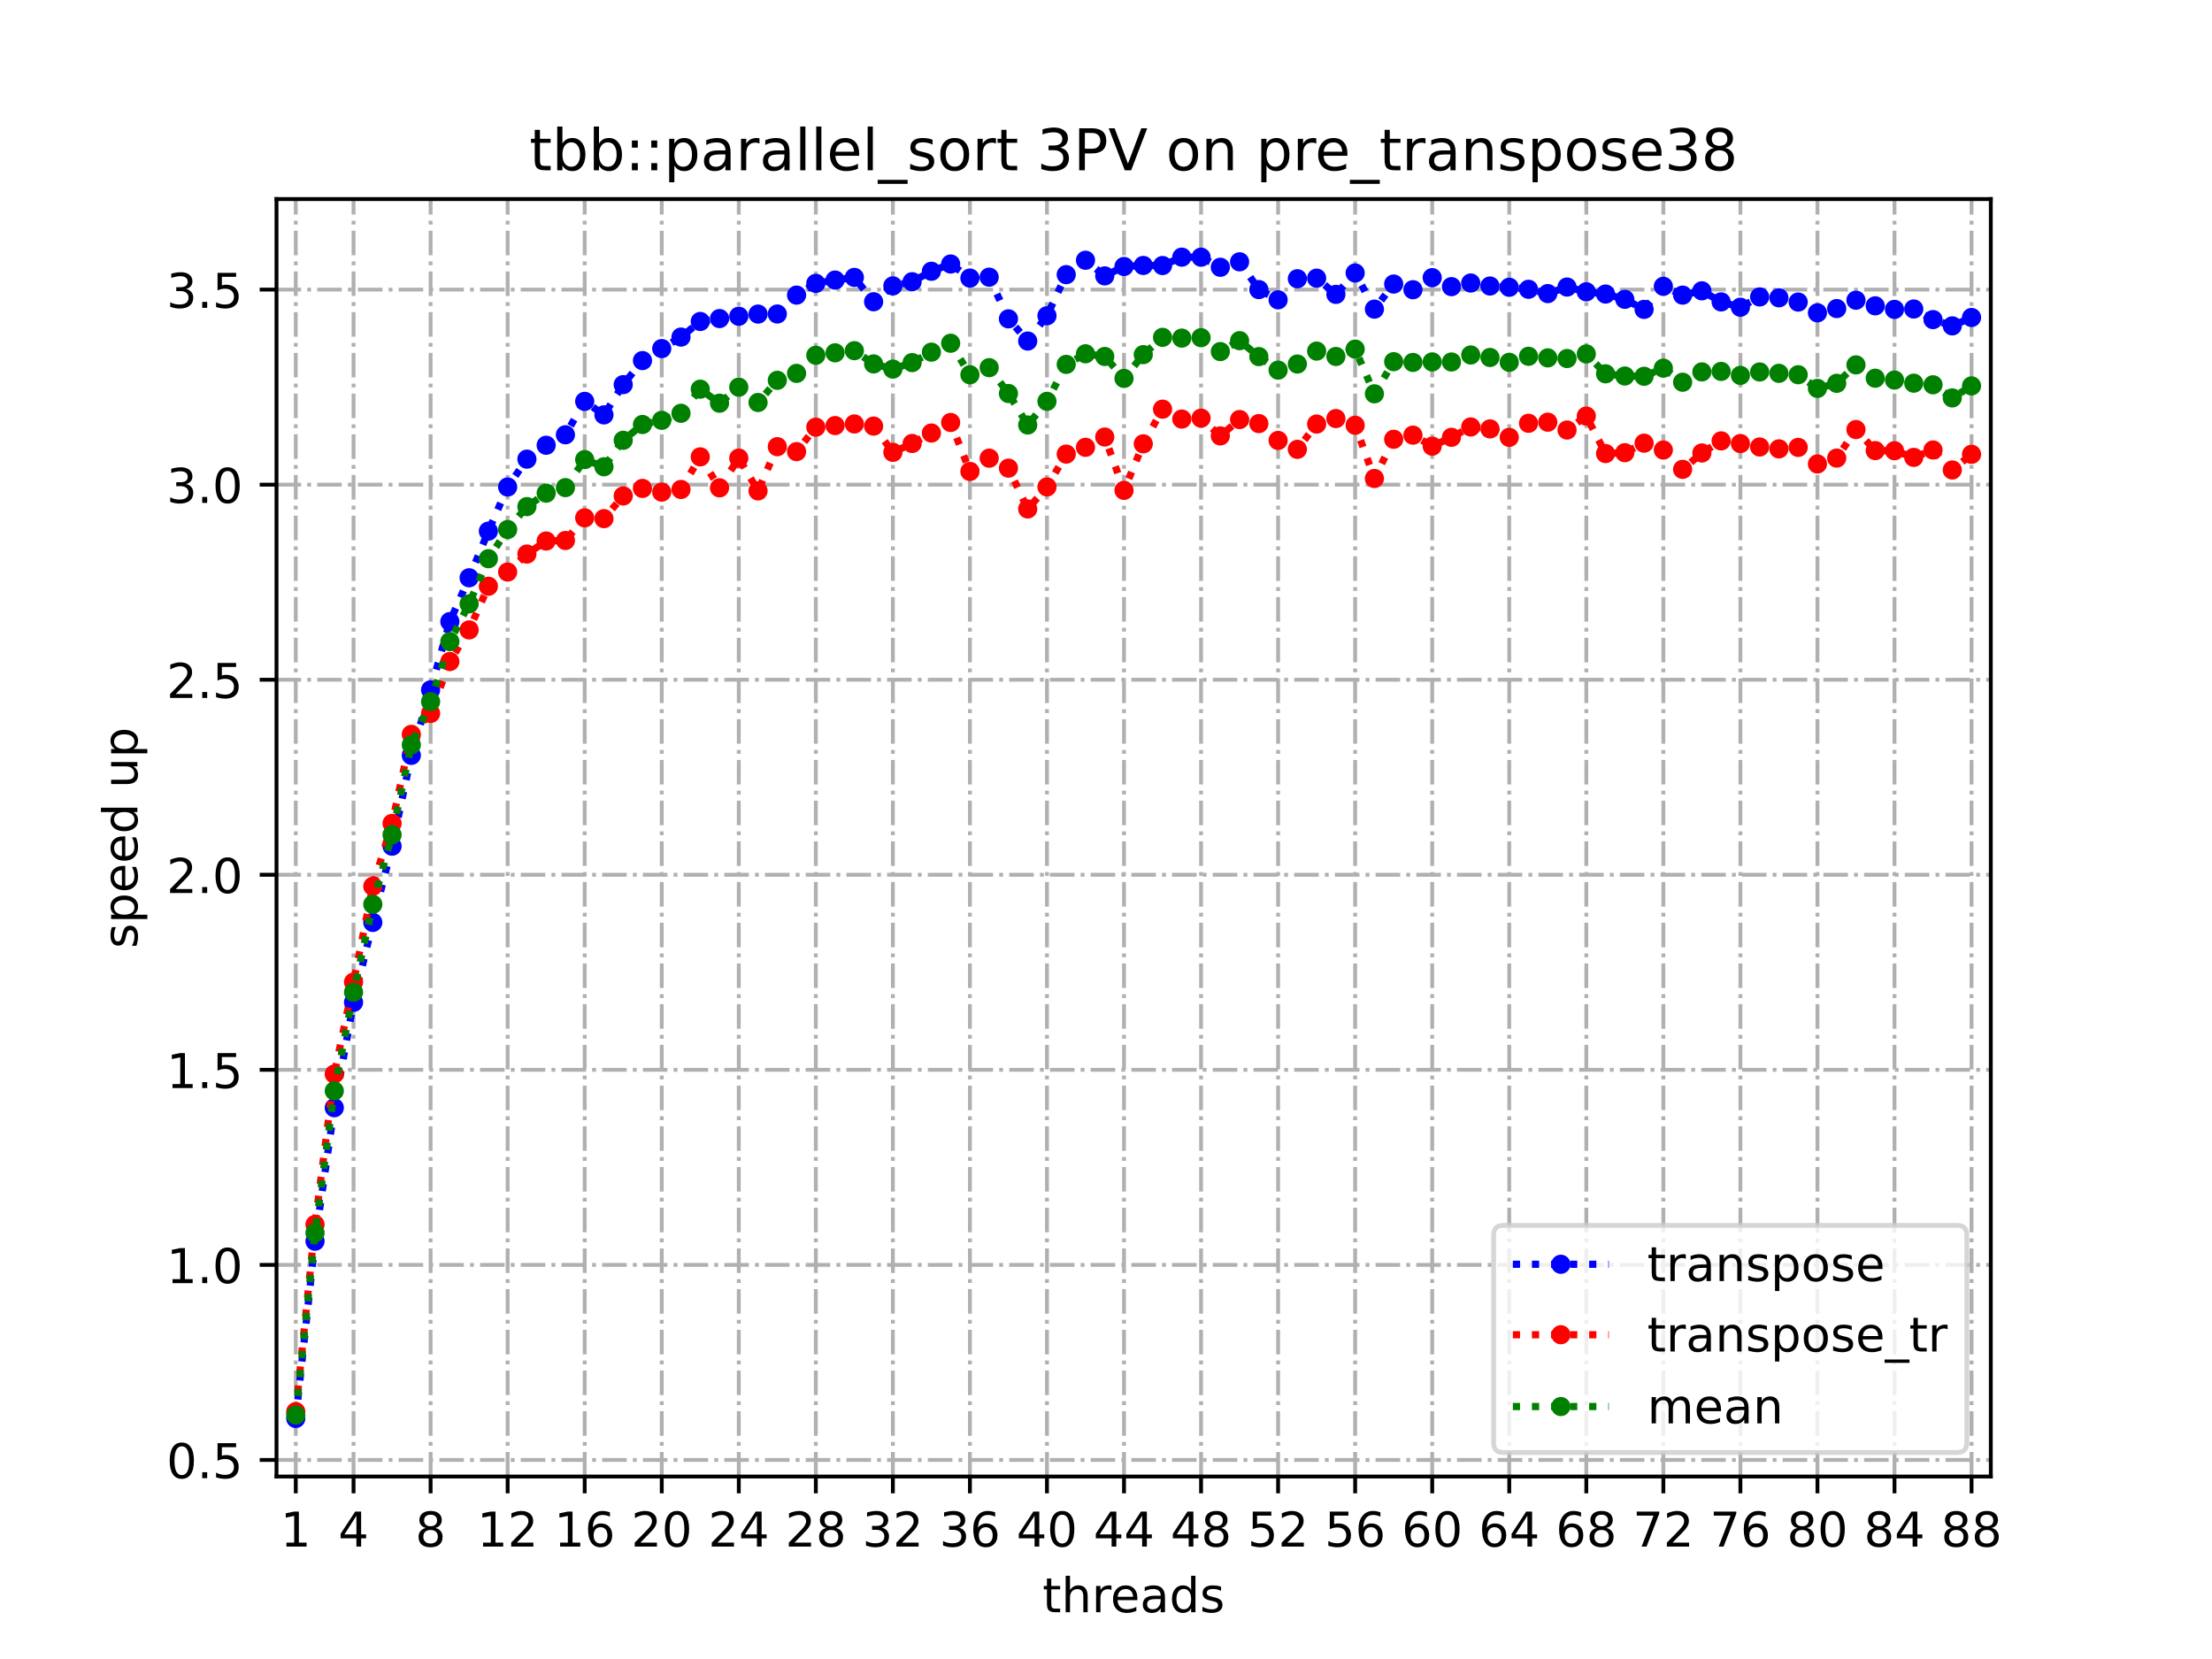 <?xml version="1.0" encoding="utf-8" standalone="no"?>
<!DOCTYPE svg PUBLIC "-//W3C//DTD SVG 1.1//EN"
  "http://www.w3.org/Graphics/SVG/1.1/DTD/svg11.dtd">
<!-- Created with matplotlib (https://matplotlib.org/) -->
<svg height="345.6pt" version="1.1" viewBox="0 0 460.8 345.6" width="460.8pt" xmlns="http://www.w3.org/2000/svg" xmlns:xlink="http://www.w3.org/1999/xlink">
 <defs>
  <style type="text/css">
*{stroke-linecap:butt;stroke-linejoin:round;}
  </style>
 </defs>
 <g id="figure_1">
  <g id="patch_1">
   <path d="M 0 345.6 
L 460.8 345.6 
L 460.8 0 
L 0 0 
z
" style="fill:#ffffff;"/>
  </g>
  <g id="axes_1">
   <g id="patch_2">
    <path d="M 57.6 307.584 
L 414.72 307.584 
L 414.72 41.472 
L 57.6 41.472 
z
" style="fill:#ffffff;"/>
   </g>
   <g id="matplotlib.axis_1">
    <g id="xtick_1">
     <g id="line2d_1">
      <path clip-path="url(#p6fc8ab5ecf)" d="M 61.613 307.584 
L 61.613 41.472 
" style="fill:none;stroke:#b0b0b0;stroke-dasharray:5.12,1.28,0.8,1.28;stroke-dashoffset:0;stroke-width:0.8;"/>
     </g>
     <g id="line2d_2">
      <defs>
       <path d="M 0 0 
L 0 3.5 
" id="maf7c0803f8" style="stroke:#000000;stroke-width:0.8;"/>
      </defs>
      <g>
       <use style="stroke:#000000;stroke-width:0.8;" x="61.613" xlink:href="#maf7c0803f8" y="307.584"/>
      </g>
     </g>
     <g id="text_1">
      <!-- 1 -->
      <defs>
       <path d="M 12.406 8.297 
L 28.516 8.297 
L 28.516 63.922 
L 10.984 60.406 
L 10.984 69.391 
L 28.422 72.906 
L 38.281 72.906 
L 38.281 8.297 
L 54.391 8.297 
L 54.391 0 
L 12.406 0 
z
" id="DejaVuSans-49"/>
      </defs>
      <g transform="translate(58.431 322.182)scale(0.1 -0.1)">
       <use xlink:href="#DejaVuSans-49"/>
      </g>
     </g>
    </g>
    <g id="xtick_2">
     <g id="line2d_3">
      <path clip-path="url(#p6fc8ab5ecf)" d="M 73.65 307.584 
L 73.65 41.472 
" style="fill:none;stroke:#b0b0b0;stroke-dasharray:5.12,1.28,0.8,1.28;stroke-dashoffset:0;stroke-width:0.8;"/>
     </g>
     <g id="line2d_4">
      <g>
       <use style="stroke:#000000;stroke-width:0.8;" x="73.65" xlink:href="#maf7c0803f8" y="307.584"/>
      </g>
     </g>
     <g id="text_2">
      <!-- 4 -->
      <defs>
       <path d="M 37.797 64.312 
L 12.891 25.391 
L 37.797 25.391 
z
M 35.203 72.906 
L 47.609 72.906 
L 47.609 25.391 
L 58.016 25.391 
L 58.016 17.188 
L 47.609 17.188 
L 47.609 0 
L 37.797 0 
L 37.797 17.188 
L 4.891 17.188 
L 4.891 26.703 
z
" id="DejaVuSans-52"/>
      </defs>
      <g transform="translate(70.469 322.182)scale(0.1 -0.1)">
       <use xlink:href="#DejaVuSans-52"/>
      </g>
     </g>
    </g>
    <g id="xtick_3">
     <g id="line2d_5">
      <path clip-path="url(#p6fc8ab5ecf)" d="M 89.701 307.584 
L 89.701 41.472 
" style="fill:none;stroke:#b0b0b0;stroke-dasharray:5.12,1.28,0.8,1.28;stroke-dashoffset:0;stroke-width:0.8;"/>
     </g>
     <g id="line2d_6">
      <g>
       <use style="stroke:#000000;stroke-width:0.8;" x="89.701" xlink:href="#maf7c0803f8" y="307.584"/>
      </g>
     </g>
     <g id="text_3">
      <!-- 8 -->
      <defs>
       <path d="M 31.781 34.625 
Q 24.75 34.625 20.719 30.859 
Q 16.703 27.094 16.703 20.516 
Q 16.703 13.922 20.719 10.156 
Q 24.75 6.391 31.781 6.391 
Q 38.812 6.391 42.859 10.172 
Q 46.922 13.969 46.922 20.516 
Q 46.922 27.094 42.891 30.859 
Q 38.875 34.625 31.781 34.625 
z
M 21.922 38.812 
Q 15.578 40.375 12.031 44.719 
Q 8.5 49.078 8.5 55.328 
Q 8.5 64.062 14.719 69.141 
Q 20.953 74.219 31.781 74.219 
Q 42.672 74.219 48.875 69.141 
Q 55.078 64.062 55.078 55.328 
Q 55.078 49.078 51.531 44.719 
Q 48 40.375 41.703 38.812 
Q 48.828 37.156 52.797 32.312 
Q 56.781 27.484 56.781 20.516 
Q 56.781 9.906 50.312 4.234 
Q 43.844 -1.422 31.781 -1.422 
Q 19.734 -1.422 13.25 4.234 
Q 6.781 9.906 6.781 20.516 
Q 6.781 27.484 10.781 32.312 
Q 14.797 37.156 21.922 38.812 
z
M 18.312 54.391 
Q 18.312 48.734 21.844 45.562 
Q 25.391 42.391 31.781 42.391 
Q 38.141 42.391 41.719 45.562 
Q 45.312 48.734 45.312 54.391 
Q 45.312 60.062 41.719 63.234 
Q 38.141 66.406 31.781 66.406 
Q 25.391 66.406 21.844 63.234 
Q 18.312 60.062 18.312 54.391 
z
" id="DejaVuSans-56"/>
      </defs>
      <g transform="translate(86.519 322.182)scale(0.1 -0.1)">
       <use xlink:href="#DejaVuSans-56"/>
      </g>
     </g>
    </g>
    <g id="xtick_4">
     <g id="line2d_7">
      <path clip-path="url(#p6fc8ab5ecf)" d="M 105.751 307.584 
L 105.751 41.472 
" style="fill:none;stroke:#b0b0b0;stroke-dasharray:5.12,1.28,0.8,1.28;stroke-dashoffset:0;stroke-width:0.8;"/>
     </g>
     <g id="line2d_8">
      <g>
       <use style="stroke:#000000;stroke-width:0.8;" x="105.751" xlink:href="#maf7c0803f8" y="307.584"/>
      </g>
     </g>
     <g id="text_4">
      <!-- 12 -->
      <defs>
       <path d="M 19.188 8.297 
L 53.609 8.297 
L 53.609 0 
L 7.328 0 
L 7.328 8.297 
Q 12.938 14.109 22.625 23.891 
Q 32.328 33.688 34.812 36.531 
Q 39.547 41.844 41.422 45.531 
Q 43.312 49.219 43.312 52.781 
Q 43.312 58.594 39.234 62.25 
Q 35.156 65.922 28.609 65.922 
Q 23.969 65.922 18.812 64.312 
Q 13.672 62.703 7.812 59.422 
L 7.812 69.391 
Q 13.766 71.781 18.938 73 
Q 24.125 74.219 28.422 74.219 
Q 39.75 74.219 46.484 68.547 
Q 53.219 62.891 53.219 53.422 
Q 53.219 48.922 51.531 44.891 
Q 49.859 40.875 45.406 35.406 
Q 44.188 33.984 37.641 27.219 
Q 31.109 20.453 19.188 8.297 
z
" id="DejaVuSans-50"/>
      </defs>
      <g transform="translate(99.389 322.182)scale(0.1 -0.1)">
       <use xlink:href="#DejaVuSans-49"/>
       <use x="63.623" xlink:href="#DejaVuSans-50"/>
      </g>
     </g>
    </g>
    <g id="xtick_5">
     <g id="line2d_9">
      <path clip-path="url(#p6fc8ab5ecf)" d="M 121.801 307.584 
L 121.801 41.472 
" style="fill:none;stroke:#b0b0b0;stroke-dasharray:5.12,1.28,0.8,1.28;stroke-dashoffset:0;stroke-width:0.8;"/>
     </g>
     <g id="line2d_10">
      <g>
       <use style="stroke:#000000;stroke-width:0.8;" x="121.801" xlink:href="#maf7c0803f8" y="307.584"/>
      </g>
     </g>
     <g id="text_5">
      <!-- 16 -->
      <defs>
       <path d="M 33.016 40.375 
Q 26.375 40.375 22.484 35.828 
Q 18.609 31.297 18.609 23.391 
Q 18.609 15.531 22.484 10.953 
Q 26.375 6.391 33.016 6.391 
Q 39.656 6.391 43.531 10.953 
Q 47.406 15.531 47.406 23.391 
Q 47.406 31.297 43.531 35.828 
Q 39.656 40.375 33.016 40.375 
z
M 52.594 71.297 
L 52.594 62.312 
Q 48.875 64.062 45.094 64.984 
Q 41.312 65.922 37.594 65.922 
Q 27.828 65.922 22.672 59.328 
Q 17.531 52.734 16.797 39.406 
Q 19.672 43.656 24.016 45.922 
Q 28.375 48.188 33.594 48.188 
Q 44.578 48.188 50.953 41.516 
Q 57.328 34.859 57.328 23.391 
Q 57.328 12.156 50.688 5.359 
Q 44.047 -1.422 33.016 -1.422 
Q 20.359 -1.422 13.672 8.266 
Q 6.984 17.969 6.984 36.375 
Q 6.984 53.656 15.188 63.938 
Q 23.391 74.219 37.203 74.219 
Q 40.922 74.219 44.703 73.484 
Q 48.484 72.75 52.594 71.297 
z
" id="DejaVuSans-54"/>
      </defs>
      <g transform="translate(115.439 322.182)scale(0.1 -0.1)">
       <use xlink:href="#DejaVuSans-49"/>
       <use x="63.623" xlink:href="#DejaVuSans-54"/>
      </g>
     </g>
    </g>
    <g id="xtick_6">
     <g id="line2d_11">
      <path clip-path="url(#p6fc8ab5ecf)" d="M 137.852 307.584 
L 137.852 41.472 
" style="fill:none;stroke:#b0b0b0;stroke-dasharray:5.12,1.28,0.8,1.28;stroke-dashoffset:0;stroke-width:0.8;"/>
     </g>
     <g id="line2d_12">
      <g>
       <use style="stroke:#000000;stroke-width:0.8;" x="137.852" xlink:href="#maf7c0803f8" y="307.584"/>
      </g>
     </g>
     <g id="text_6">
      <!-- 20 -->
      <defs>
       <path d="M 31.781 66.406 
Q 24.172 66.406 20.328 58.906 
Q 16.5 51.422 16.5 36.375 
Q 16.5 21.391 20.328 13.891 
Q 24.172 6.391 31.781 6.391 
Q 39.453 6.391 43.281 13.891 
Q 47.125 21.391 47.125 36.375 
Q 47.125 51.422 43.281 58.906 
Q 39.453 66.406 31.781 66.406 
z
M 31.781 74.219 
Q 44.047 74.219 50.516 64.516 
Q 56.984 54.828 56.984 36.375 
Q 56.984 17.969 50.516 8.266 
Q 44.047 -1.422 31.781 -1.422 
Q 19.531 -1.422 13.062 8.266 
Q 6.594 17.969 6.594 36.375 
Q 6.594 54.828 13.062 64.516 
Q 19.531 74.219 31.781 74.219 
z
" id="DejaVuSans-48"/>
      </defs>
      <g transform="translate(131.489 322.182)scale(0.1 -0.1)">
       <use xlink:href="#DejaVuSans-50"/>
       <use x="63.623" xlink:href="#DejaVuSans-48"/>
      </g>
     </g>
    </g>
    <g id="xtick_7">
     <g id="line2d_13">
      <path clip-path="url(#p6fc8ab5ecf)" d="M 153.902 307.584 
L 153.902 41.472 
" style="fill:none;stroke:#b0b0b0;stroke-dasharray:5.12,1.28,0.8,1.28;stroke-dashoffset:0;stroke-width:0.8;"/>
     </g>
     <g id="line2d_14">
      <g>
       <use style="stroke:#000000;stroke-width:0.8;" x="153.902" xlink:href="#maf7c0803f8" y="307.584"/>
      </g>
     </g>
     <g id="text_7">
      <!-- 24 -->
      <g transform="translate(147.54 322.182)scale(0.1 -0.1)">
       <use xlink:href="#DejaVuSans-50"/>
       <use x="63.623" xlink:href="#DejaVuSans-52"/>
      </g>
     </g>
    </g>
    <g id="xtick_8">
     <g id="line2d_15">
      <path clip-path="url(#p6fc8ab5ecf)" d="M 169.952 307.584 
L 169.952 41.472 
" style="fill:none;stroke:#b0b0b0;stroke-dasharray:5.12,1.28,0.8,1.28;stroke-dashoffset:0;stroke-width:0.8;"/>
     </g>
     <g id="line2d_16">
      <g>
       <use style="stroke:#000000;stroke-width:0.8;" x="169.952" xlink:href="#maf7c0803f8" y="307.584"/>
      </g>
     </g>
     <g id="text_8">
      <!-- 28 -->
      <g transform="translate(163.59 322.182)scale(0.1 -0.1)">
       <use xlink:href="#DejaVuSans-50"/>
       <use x="63.623" xlink:href="#DejaVuSans-56"/>
      </g>
     </g>
    </g>
    <g id="xtick_9">
     <g id="line2d_17">
      <path clip-path="url(#p6fc8ab5ecf)" d="M 186.003 307.584 
L 186.003 41.472 
" style="fill:none;stroke:#b0b0b0;stroke-dasharray:5.12,1.28,0.8,1.28;stroke-dashoffset:0;stroke-width:0.8;"/>
     </g>
     <g id="line2d_18">
      <g>
       <use style="stroke:#000000;stroke-width:0.8;" x="186.003" xlink:href="#maf7c0803f8" y="307.584"/>
      </g>
     </g>
     <g id="text_9">
      <!-- 32 -->
      <defs>
       <path d="M 40.578 39.312 
Q 47.656 37.797 51.625 33 
Q 55.609 28.219 55.609 21.188 
Q 55.609 10.406 48.188 4.484 
Q 40.766 -1.422 27.094 -1.422 
Q 22.516 -1.422 17.656 -0.516 
Q 12.797 0.391 7.625 2.203 
L 7.625 11.719 
Q 11.719 9.328 16.594 8.109 
Q 21.484 6.891 26.812 6.891 
Q 36.078 6.891 40.938 10.547 
Q 45.797 14.203 45.797 21.188 
Q 45.797 27.641 41.281 31.266 
Q 36.766 34.906 28.719 34.906 
L 20.219 34.906 
L 20.219 43.016 
L 29.109 43.016 
Q 36.375 43.016 40.234 45.922 
Q 44.094 48.828 44.094 54.297 
Q 44.094 59.906 40.109 62.906 
Q 36.141 65.922 28.719 65.922 
Q 24.656 65.922 20.016 65.031 
Q 15.375 64.156 9.812 62.312 
L 9.812 71.094 
Q 15.438 72.656 20.344 73.438 
Q 25.25 74.219 29.594 74.219 
Q 40.828 74.219 47.359 69.109 
Q 53.906 64.016 53.906 55.328 
Q 53.906 49.266 50.438 45.094 
Q 46.969 40.922 40.578 39.312 
z
" id="DejaVuSans-51"/>
      </defs>
      <g transform="translate(179.64 322.182)scale(0.1 -0.1)">
       <use xlink:href="#DejaVuSans-51"/>
       <use x="63.623" xlink:href="#DejaVuSans-50"/>
      </g>
     </g>
    </g>
    <g id="xtick_10">
     <g id="line2d_19">
      <path clip-path="url(#p6fc8ab5ecf)" d="M 202.053 307.584 
L 202.053 41.472 
" style="fill:none;stroke:#b0b0b0;stroke-dasharray:5.12,1.28,0.8,1.28;stroke-dashoffset:0;stroke-width:0.8;"/>
     </g>
     <g id="line2d_20">
      <g>
       <use style="stroke:#000000;stroke-width:0.8;" x="202.053" xlink:href="#maf7c0803f8" y="307.584"/>
      </g>
     </g>
     <g id="text_10">
      <!-- 36 -->
      <g transform="translate(195.691 322.182)scale(0.1 -0.1)">
       <use xlink:href="#DejaVuSans-51"/>
       <use x="63.623" xlink:href="#DejaVuSans-54"/>
      </g>
     </g>
    </g>
    <g id="xtick_11">
     <g id="line2d_21">
      <path clip-path="url(#p6fc8ab5ecf)" d="M 218.103 307.584 
L 218.103 41.472 
" style="fill:none;stroke:#b0b0b0;stroke-dasharray:5.12,1.28,0.8,1.28;stroke-dashoffset:0;stroke-width:0.8;"/>
     </g>
     <g id="line2d_22">
      <g>
       <use style="stroke:#000000;stroke-width:0.8;" x="218.103" xlink:href="#maf7c0803f8" y="307.584"/>
      </g>
     </g>
     <g id="text_11">
      <!-- 40 -->
      <g transform="translate(211.741 322.182)scale(0.1 -0.1)">
       <use xlink:href="#DejaVuSans-52"/>
       <use x="63.623" xlink:href="#DejaVuSans-48"/>
      </g>
     </g>
    </g>
    <g id="xtick_12">
     <g id="line2d_23">
      <path clip-path="url(#p6fc8ab5ecf)" d="M 234.154 307.584 
L 234.154 41.472 
" style="fill:none;stroke:#b0b0b0;stroke-dasharray:5.12,1.28,0.8,1.28;stroke-dashoffset:0;stroke-width:0.8;"/>
     </g>
     <g id="line2d_24">
      <g>
       <use style="stroke:#000000;stroke-width:0.8;" x="234.154" xlink:href="#maf7c0803f8" y="307.584"/>
      </g>
     </g>
     <g id="text_12">
      <!-- 44 -->
      <g transform="translate(227.791 322.182)scale(0.1 -0.1)">
       <use xlink:href="#DejaVuSans-52"/>
       <use x="63.623" xlink:href="#DejaVuSans-52"/>
      </g>
     </g>
    </g>
    <g id="xtick_13">
     <g id="line2d_25">
      <path clip-path="url(#p6fc8ab5ecf)" d="M 250.204 307.584 
L 250.204 41.472 
" style="fill:none;stroke:#b0b0b0;stroke-dasharray:5.12,1.28,0.8,1.28;stroke-dashoffset:0;stroke-width:0.8;"/>
     </g>
     <g id="line2d_26">
      <g>
       <use style="stroke:#000000;stroke-width:0.8;" x="250.204" xlink:href="#maf7c0803f8" y="307.584"/>
      </g>
     </g>
     <g id="text_13">
      <!-- 48 -->
      <g transform="translate(243.842 322.182)scale(0.1 -0.1)">
       <use xlink:href="#DejaVuSans-52"/>
       <use x="63.623" xlink:href="#DejaVuSans-56"/>
      </g>
     </g>
    </g>
    <g id="xtick_14">
     <g id="line2d_27">
      <path clip-path="url(#p6fc8ab5ecf)" d="M 266.254 307.584 
L 266.254 41.472 
" style="fill:none;stroke:#b0b0b0;stroke-dasharray:5.12,1.28,0.8,1.28;stroke-dashoffset:0;stroke-width:0.8;"/>
     </g>
     <g id="line2d_28">
      <g>
       <use style="stroke:#000000;stroke-width:0.8;" x="266.254" xlink:href="#maf7c0803f8" y="307.584"/>
      </g>
     </g>
     <g id="text_14">
      <!-- 52 -->
      <defs>
       <path d="M 10.797 72.906 
L 49.516 72.906 
L 49.516 64.594 
L 19.828 64.594 
L 19.828 46.734 
Q 21.969 47.469 24.109 47.828 
Q 26.266 48.188 28.422 48.188 
Q 40.625 48.188 47.75 41.5 
Q 54.891 34.812 54.891 23.391 
Q 54.891 11.625 47.562 5.094 
Q 40.234 -1.422 26.906 -1.422 
Q 22.312 -1.422 17.547 -0.641 
Q 12.797 0.141 7.719 1.703 
L 7.719 11.625 
Q 12.109 9.234 16.797 8.062 
Q 21.484 6.891 26.703 6.891 
Q 35.156 6.891 40.078 11.328 
Q 45.016 15.766 45.016 23.391 
Q 45.016 31 40.078 35.438 
Q 35.156 39.891 26.703 39.891 
Q 22.75 39.891 18.812 39.016 
Q 14.891 38.141 10.797 36.281 
z
" id="DejaVuSans-53"/>
      </defs>
      <g transform="translate(259.892 322.182)scale(0.1 -0.1)">
       <use xlink:href="#DejaVuSans-53"/>
       <use x="63.623" xlink:href="#DejaVuSans-50"/>
      </g>
     </g>
    </g>
    <g id="xtick_15">
     <g id="line2d_29">
      <path clip-path="url(#p6fc8ab5ecf)" d="M 282.305 307.584 
L 282.305 41.472 
" style="fill:none;stroke:#b0b0b0;stroke-dasharray:5.12,1.28,0.8,1.28;stroke-dashoffset:0;stroke-width:0.8;"/>
     </g>
     <g id="line2d_30">
      <g>
       <use style="stroke:#000000;stroke-width:0.8;" x="282.305" xlink:href="#maf7c0803f8" y="307.584"/>
      </g>
     </g>
     <g id="text_15">
      <!-- 56 -->
      <g transform="translate(275.942 322.182)scale(0.1 -0.1)">
       <use xlink:href="#DejaVuSans-53"/>
       <use x="63.623" xlink:href="#DejaVuSans-54"/>
      </g>
     </g>
    </g>
    <g id="xtick_16">
     <g id="line2d_31">
      <path clip-path="url(#p6fc8ab5ecf)" d="M 298.355 307.584 
L 298.355 41.472 
" style="fill:none;stroke:#b0b0b0;stroke-dasharray:5.12,1.28,0.8,1.28;stroke-dashoffset:0;stroke-width:0.8;"/>
     </g>
     <g id="line2d_32">
      <g>
       <use style="stroke:#000000;stroke-width:0.8;" x="298.355" xlink:href="#maf7c0803f8" y="307.584"/>
      </g>
     </g>
     <g id="text_16">
      <!-- 60 -->
      <g transform="translate(291.993 322.182)scale(0.1 -0.1)">
       <use xlink:href="#DejaVuSans-54"/>
       <use x="63.623" xlink:href="#DejaVuSans-48"/>
      </g>
     </g>
    </g>
    <g id="xtick_17">
     <g id="line2d_33">
      <path clip-path="url(#p6fc8ab5ecf)" d="M 314.405 307.584 
L 314.405 41.472 
" style="fill:none;stroke:#b0b0b0;stroke-dasharray:5.12,1.28,0.8,1.28;stroke-dashoffset:0;stroke-width:0.8;"/>
     </g>
     <g id="line2d_34">
      <g>
       <use style="stroke:#000000;stroke-width:0.8;" x="314.405" xlink:href="#maf7c0803f8" y="307.584"/>
      </g>
     </g>
     <g id="text_17">
      <!-- 64 -->
      <g transform="translate(308.043 322.182)scale(0.1 -0.1)">
       <use xlink:href="#DejaVuSans-54"/>
       <use x="63.623" xlink:href="#DejaVuSans-52"/>
      </g>
     </g>
    </g>
    <g id="xtick_18">
     <g id="line2d_35">
      <path clip-path="url(#p6fc8ab5ecf)" d="M 330.456 307.584 
L 330.456 41.472 
" style="fill:none;stroke:#b0b0b0;stroke-dasharray:5.12,1.28,0.8,1.28;stroke-dashoffset:0;stroke-width:0.8;"/>
     </g>
     <g id="line2d_36">
      <g>
       <use style="stroke:#000000;stroke-width:0.8;" x="330.456" xlink:href="#maf7c0803f8" y="307.584"/>
      </g>
     </g>
     <g id="text_18">
      <!-- 68 -->
      <g transform="translate(324.093 322.182)scale(0.1 -0.1)">
       <use xlink:href="#DejaVuSans-54"/>
       <use x="63.623" xlink:href="#DejaVuSans-56"/>
      </g>
     </g>
    </g>
    <g id="xtick_19">
     <g id="line2d_37">
      <path clip-path="url(#p6fc8ab5ecf)" d="M 346.506 307.584 
L 346.506 41.472 
" style="fill:none;stroke:#b0b0b0;stroke-dasharray:5.12,1.28,0.8,1.28;stroke-dashoffset:0;stroke-width:0.8;"/>
     </g>
     <g id="line2d_38">
      <g>
       <use style="stroke:#000000;stroke-width:0.8;" x="346.506" xlink:href="#maf7c0803f8" y="307.584"/>
      </g>
     </g>
     <g id="text_19">
      <!-- 72 -->
      <defs>
       <path d="M 8.203 72.906 
L 55.078 72.906 
L 55.078 68.703 
L 28.609 0 
L 18.312 0 
L 43.219 64.594 
L 8.203 64.594 
z
" id="DejaVuSans-55"/>
      </defs>
      <g transform="translate(340.144 322.182)scale(0.1 -0.1)">
       <use xlink:href="#DejaVuSans-55"/>
       <use x="63.623" xlink:href="#DejaVuSans-50"/>
      </g>
     </g>
    </g>
    <g id="xtick_20">
     <g id="line2d_39">
      <path clip-path="url(#p6fc8ab5ecf)" d="M 362.556 307.584 
L 362.556 41.472 
" style="fill:none;stroke:#b0b0b0;stroke-dasharray:5.12,1.28,0.8,1.28;stroke-dashoffset:0;stroke-width:0.8;"/>
     </g>
     <g id="line2d_40">
      <g>
       <use style="stroke:#000000;stroke-width:0.8;" x="362.556" xlink:href="#maf7c0803f8" y="307.584"/>
      </g>
     </g>
     <g id="text_20">
      <!-- 76 -->
      <g transform="translate(356.194 322.182)scale(0.1 -0.1)">
       <use xlink:href="#DejaVuSans-55"/>
       <use x="63.623" xlink:href="#DejaVuSans-54"/>
      </g>
     </g>
    </g>
    <g id="xtick_21">
     <g id="line2d_41">
      <path clip-path="url(#p6fc8ab5ecf)" d="M 378.607 307.584 
L 378.607 41.472 
" style="fill:none;stroke:#b0b0b0;stroke-dasharray:5.12,1.28,0.8,1.28;stroke-dashoffset:0;stroke-width:0.8;"/>
     </g>
     <g id="line2d_42">
      <g>
       <use style="stroke:#000000;stroke-width:0.8;" x="378.607" xlink:href="#maf7c0803f8" y="307.584"/>
      </g>
     </g>
     <g id="text_21">
      <!-- 80 -->
      <g transform="translate(372.244 322.182)scale(0.1 -0.1)">
       <use xlink:href="#DejaVuSans-56"/>
       <use x="63.623" xlink:href="#DejaVuSans-48"/>
      </g>
     </g>
    </g>
    <g id="xtick_22">
     <g id="line2d_43">
      <path clip-path="url(#p6fc8ab5ecf)" d="M 394.657 307.584 
L 394.657 41.472 
" style="fill:none;stroke:#b0b0b0;stroke-dasharray:5.12,1.28,0.8,1.28;stroke-dashoffset:0;stroke-width:0.8;"/>
     </g>
     <g id="line2d_44">
      <g>
       <use style="stroke:#000000;stroke-width:0.8;" x="394.657" xlink:href="#maf7c0803f8" y="307.584"/>
      </g>
     </g>
     <g id="text_22">
      <!-- 84 -->
      <g transform="translate(388.295 322.182)scale(0.1 -0.1)">
       <use xlink:href="#DejaVuSans-56"/>
       <use x="63.623" xlink:href="#DejaVuSans-52"/>
      </g>
     </g>
    </g>
    <g id="xtick_23">
     <g id="line2d_45">
      <path clip-path="url(#p6fc8ab5ecf)" d="M 410.707 307.584 
L 410.707 41.472 
" style="fill:none;stroke:#b0b0b0;stroke-dasharray:5.12,1.28,0.8,1.28;stroke-dashoffset:0;stroke-width:0.8;"/>
     </g>
     <g id="line2d_46">
      <g>
       <use style="stroke:#000000;stroke-width:0.8;" x="410.707" xlink:href="#maf7c0803f8" y="307.584"/>
      </g>
     </g>
     <g id="text_23">
      <!-- 88 -->
      <g transform="translate(404.345 322.182)scale(0.1 -0.1)">
       <use xlink:href="#DejaVuSans-56"/>
       <use x="63.623" xlink:href="#DejaVuSans-56"/>
      </g>
     </g>
    </g>
    <g id="text_24">
     <!-- threads -->
     <defs>
      <path d="M 18.312 70.219 
L 18.312 54.688 
L 36.812 54.688 
L 36.812 47.703 
L 18.312 47.703 
L 18.312 18.016 
Q 18.312 11.328 20.141 9.422 
Q 21.969 7.516 27.594 7.516 
L 36.812 7.516 
L 36.812 0 
L 27.594 0 
Q 17.188 0 13.234 3.875 
Q 9.281 7.766 9.281 18.016 
L 9.281 47.703 
L 2.688 47.703 
L 2.688 54.688 
L 9.281 54.688 
L 9.281 70.219 
z
" id="DejaVuSans-116"/>
      <path d="M 54.891 33.016 
L 54.891 0 
L 45.906 0 
L 45.906 32.719 
Q 45.906 40.484 42.875 44.328 
Q 39.844 48.188 33.797 48.188 
Q 26.516 48.188 22.312 43.547 
Q 18.109 38.922 18.109 30.906 
L 18.109 0 
L 9.078 0 
L 9.078 75.984 
L 18.109 75.984 
L 18.109 46.188 
Q 21.344 51.125 25.703 53.562 
Q 30.078 56 35.797 56 
Q 45.219 56 50.047 50.172 
Q 54.891 44.344 54.891 33.016 
z
" id="DejaVuSans-104"/>
      <path d="M 41.109 46.297 
Q 39.594 47.172 37.812 47.578 
Q 36.031 48 33.891 48 
Q 26.266 48 22.188 43.047 
Q 18.109 38.094 18.109 28.812 
L 18.109 0 
L 9.078 0 
L 9.078 54.688 
L 18.109 54.688 
L 18.109 46.188 
Q 20.953 51.172 25.484 53.578 
Q 30.031 56 36.531 56 
Q 37.453 56 38.578 55.875 
Q 39.703 55.766 41.062 55.516 
z
" id="DejaVuSans-114"/>
      <path d="M 56.203 29.594 
L 56.203 25.203 
L 14.891 25.203 
Q 15.484 15.922 20.484 11.062 
Q 25.484 6.203 34.422 6.203 
Q 39.594 6.203 44.453 7.469 
Q 49.312 8.734 54.109 11.281 
L 54.109 2.781 
Q 49.266 0.734 44.188 -0.344 
Q 39.109 -1.422 33.891 -1.422 
Q 20.797 -1.422 13.156 6.188 
Q 5.516 13.812 5.516 26.812 
Q 5.516 40.234 12.766 48.109 
Q 20.016 56 32.328 56 
Q 43.359 56 49.781 48.891 
Q 56.203 41.797 56.203 29.594 
z
M 47.219 32.234 
Q 47.125 39.594 43.094 43.984 
Q 39.062 48.391 32.422 48.391 
Q 24.906 48.391 20.391 44.141 
Q 15.875 39.891 15.188 32.172 
z
" id="DejaVuSans-101"/>
      <path d="M 34.281 27.484 
Q 23.391 27.484 19.188 25 
Q 14.984 22.516 14.984 16.5 
Q 14.984 11.719 18.141 8.906 
Q 21.297 6.109 26.703 6.109 
Q 34.188 6.109 38.703 11.406 
Q 43.219 16.703 43.219 25.484 
L 43.219 27.484 
z
M 52.203 31.203 
L 52.203 0 
L 43.219 0 
L 43.219 8.297 
Q 40.141 3.328 35.547 0.953 
Q 30.953 -1.422 24.312 -1.422 
Q 15.922 -1.422 10.953 3.297 
Q 6 8.016 6 15.922 
Q 6 25.141 12.172 29.828 
Q 18.359 34.516 30.609 34.516 
L 43.219 34.516 
L 43.219 35.406 
Q 43.219 41.609 39.141 45 
Q 35.062 48.391 27.688 48.391 
Q 23 48.391 18.547 47.266 
Q 14.109 46.141 10.016 43.891 
L 10.016 52.203 
Q 14.938 54.109 19.578 55.047 
Q 24.219 56 28.609 56 
Q 40.484 56 46.344 49.844 
Q 52.203 43.703 52.203 31.203 
z
" id="DejaVuSans-97"/>
      <path d="M 45.406 46.391 
L 45.406 75.984 
L 54.391 75.984 
L 54.391 0 
L 45.406 0 
L 45.406 8.203 
Q 42.578 3.328 38.25 0.953 
Q 33.938 -1.422 27.875 -1.422 
Q 17.969 -1.422 11.734 6.484 
Q 5.516 14.406 5.516 27.297 
Q 5.516 40.188 11.734 48.094 
Q 17.969 56 27.875 56 
Q 33.938 56 38.25 53.625 
Q 42.578 51.266 45.406 46.391 
z
M 14.797 27.297 
Q 14.797 17.391 18.875 11.75 
Q 22.953 6.109 30.078 6.109 
Q 37.203 6.109 41.297 11.75 
Q 45.406 17.391 45.406 27.297 
Q 45.406 37.203 41.297 42.844 
Q 37.203 48.484 30.078 48.484 
Q 22.953 48.484 18.875 42.844 
Q 14.797 37.203 14.797 27.297 
z
" id="DejaVuSans-100"/>
      <path d="M 44.281 53.078 
L 44.281 44.578 
Q 40.484 46.531 36.375 47.5 
Q 32.281 48.484 27.875 48.484 
Q 21.188 48.484 17.844 46.438 
Q 14.5 44.391 14.5 40.281 
Q 14.5 37.156 16.891 35.375 
Q 19.281 33.594 26.516 31.984 
L 29.594 31.297 
Q 39.156 29.25 43.188 25.516 
Q 47.219 21.781 47.219 15.094 
Q 47.219 7.469 41.188 3.016 
Q 35.156 -1.422 24.609 -1.422 
Q 20.219 -1.422 15.453 -0.562 
Q 10.688 0.297 5.422 2 
L 5.422 11.281 
Q 10.406 8.688 15.234 7.391 
Q 20.062 6.109 24.812 6.109 
Q 31.156 6.109 34.562 8.281 
Q 37.984 10.453 37.984 14.406 
Q 37.984 18.062 35.516 20.016 
Q 33.062 21.969 24.703 23.781 
L 21.578 24.516 
Q 13.234 26.266 9.516 29.906 
Q 5.812 33.547 5.812 39.891 
Q 5.812 47.609 11.281 51.797 
Q 16.75 56 26.812 56 
Q 31.781 56 36.172 55.266 
Q 40.578 54.547 44.281 53.078 
z
" id="DejaVuSans-115"/>
     </defs>
     <g transform="translate(217.169 335.861)scale(0.1 -0.1)">
      <use xlink:href="#DejaVuSans-116"/>
      <use x="39.209" xlink:href="#DejaVuSans-104"/>
      <use x="102.588" xlink:href="#DejaVuSans-114"/>
      <use x="141.451" xlink:href="#DejaVuSans-101"/>
      <use x="202.975" xlink:href="#DejaVuSans-97"/>
      <use x="264.254" xlink:href="#DejaVuSans-100"/>
      <use x="327.73" xlink:href="#DejaVuSans-115"/>
     </g>
    </g>
   </g>
   <g id="matplotlib.axis_2">
    <g id="ytick_1">
     <g id="line2d_47">
      <path clip-path="url(#p6fc8ab5ecf)" d="M 57.6 304.132 
L 414.72 304.132 
" style="fill:none;stroke:#b0b0b0;stroke-dasharray:5.12,1.28,0.8,1.28;stroke-dashoffset:0;stroke-width:0.8;"/>
     </g>
     <g id="line2d_48">
      <defs>
       <path d="M 0 0 
L -3.5 0 
" id="mf6d86c66fa" style="stroke:#000000;stroke-width:0.8;"/>
      </defs>
      <g>
       <use style="stroke:#000000;stroke-width:0.8;" x="57.6" xlink:href="#mf6d86c66fa" y="304.132"/>
      </g>
     </g>
     <g id="text_25">
      <!-- 0.5 -->
      <defs>
       <path d="M 10.688 12.406 
L 21 12.406 
L 21 0 
L 10.688 0 
z
" id="DejaVuSans-46"/>
      </defs>
      <g transform="translate(34.697 307.931)scale(0.1 -0.1)">
       <use xlink:href="#DejaVuSans-48"/>
       <use x="63.623" xlink:href="#DejaVuSans-46"/>
       <use x="95.41" xlink:href="#DejaVuSans-53"/>
      </g>
     </g>
    </g>
    <g id="ytick_2">
     <g id="line2d_49">
      <path clip-path="url(#p6fc8ab5ecf)" d="M 57.6 263.498 
L 414.72 263.498 
" style="fill:none;stroke:#b0b0b0;stroke-dasharray:5.12,1.28,0.8,1.28;stroke-dashoffset:0;stroke-width:0.8;"/>
     </g>
     <g id="line2d_50">
      <g>
       <use style="stroke:#000000;stroke-width:0.8;" x="57.6" xlink:href="#mf6d86c66fa" y="263.498"/>
      </g>
     </g>
     <g id="text_26">
      <!-- 1.0 -->
      <g transform="translate(34.697 267.297)scale(0.1 -0.1)">
       <use xlink:href="#DejaVuSans-49"/>
       <use x="63.623" xlink:href="#DejaVuSans-46"/>
       <use x="95.41" xlink:href="#DejaVuSans-48"/>
      </g>
     </g>
    </g>
    <g id="ytick_3">
     <g id="line2d_51">
      <path clip-path="url(#p6fc8ab5ecf)" d="M 57.6 222.864 
L 414.72 222.864 
" style="fill:none;stroke:#b0b0b0;stroke-dasharray:5.12,1.28,0.8,1.28;stroke-dashoffset:0;stroke-width:0.8;"/>
     </g>
     <g id="line2d_52">
      <g>
       <use style="stroke:#000000;stroke-width:0.8;" x="57.6" xlink:href="#mf6d86c66fa" y="222.864"/>
      </g>
     </g>
     <g id="text_27">
      <!-- 1.5 -->
      <g transform="translate(34.697 226.663)scale(0.1 -0.1)">
       <use xlink:href="#DejaVuSans-49"/>
       <use x="63.623" xlink:href="#DejaVuSans-46"/>
       <use x="95.41" xlink:href="#DejaVuSans-53"/>
      </g>
     </g>
    </g>
    <g id="ytick_4">
     <g id="line2d_53">
      <path clip-path="url(#p6fc8ab5ecf)" d="M 57.6 182.231 
L 414.72 182.231 
" style="fill:none;stroke:#b0b0b0;stroke-dasharray:5.12,1.28,0.8,1.28;stroke-dashoffset:0;stroke-width:0.8;"/>
     </g>
     <g id="line2d_54">
      <g>
       <use style="stroke:#000000;stroke-width:0.8;" x="57.6" xlink:href="#mf6d86c66fa" y="182.231"/>
      </g>
     </g>
     <g id="text_28">
      <!-- 2.0 -->
      <g transform="translate(34.697 186.03)scale(0.1 -0.1)">
       <use xlink:href="#DejaVuSans-50"/>
       <use x="63.623" xlink:href="#DejaVuSans-46"/>
       <use x="95.41" xlink:href="#DejaVuSans-48"/>
      </g>
     </g>
    </g>
    <g id="ytick_5">
     <g id="line2d_55">
      <path clip-path="url(#p6fc8ab5ecf)" d="M 57.6 141.597 
L 414.72 141.597 
" style="fill:none;stroke:#b0b0b0;stroke-dasharray:5.12,1.28,0.8,1.28;stroke-dashoffset:0;stroke-width:0.8;"/>
     </g>
     <g id="line2d_56">
      <g>
       <use style="stroke:#000000;stroke-width:0.8;" x="57.6" xlink:href="#mf6d86c66fa" y="141.597"/>
      </g>
     </g>
     <g id="text_29">
      <!-- 2.5 -->
      <g transform="translate(34.697 145.396)scale(0.1 -0.1)">
       <use xlink:href="#DejaVuSans-50"/>
       <use x="63.623" xlink:href="#DejaVuSans-46"/>
       <use x="95.41" xlink:href="#DejaVuSans-53"/>
      </g>
     </g>
    </g>
    <g id="ytick_6">
     <g id="line2d_57">
      <path clip-path="url(#p6fc8ab5ecf)" d="M 57.6 100.963 
L 414.72 100.963 
" style="fill:none;stroke:#b0b0b0;stroke-dasharray:5.12,1.28,0.8,1.28;stroke-dashoffset:0;stroke-width:0.8;"/>
     </g>
     <g id="line2d_58">
      <g>
       <use style="stroke:#000000;stroke-width:0.8;" x="57.6" xlink:href="#mf6d86c66fa" y="100.963"/>
      </g>
     </g>
     <g id="text_30">
      <!-- 3.0 -->
      <g transform="translate(34.697 104.762)scale(0.1 -0.1)">
       <use xlink:href="#DejaVuSans-51"/>
       <use x="63.623" xlink:href="#DejaVuSans-46"/>
       <use x="95.41" xlink:href="#DejaVuSans-48"/>
      </g>
     </g>
    </g>
    <g id="ytick_7">
     <g id="line2d_59">
      <path clip-path="url(#p6fc8ab5ecf)" d="M 57.6 60.33 
L 414.72 60.33 
" style="fill:none;stroke:#b0b0b0;stroke-dasharray:5.12,1.28,0.8,1.28;stroke-dashoffset:0;stroke-width:0.8;"/>
     </g>
     <g id="line2d_60">
      <g>
       <use style="stroke:#000000;stroke-width:0.8;" x="57.6" xlink:href="#mf6d86c66fa" y="60.33"/>
      </g>
     </g>
     <g id="text_31">
      <!-- 3.5 -->
      <g transform="translate(34.697 64.129)scale(0.1 -0.1)">
       <use xlink:href="#DejaVuSans-51"/>
       <use x="63.623" xlink:href="#DejaVuSans-46"/>
       <use x="95.41" xlink:href="#DejaVuSans-53"/>
      </g>
     </g>
    </g>
    <g id="text_32">
     <!-- speed up -->
     <defs>
      <path d="M 18.109 8.203 
L 18.109 -20.797 
L 9.078 -20.797 
L 9.078 54.688 
L 18.109 54.688 
L 18.109 46.391 
Q 20.953 51.266 25.266 53.625 
Q 29.594 56 35.594 56 
Q 45.562 56 51.781 48.094 
Q 58.016 40.188 58.016 27.297 
Q 58.016 14.406 51.781 6.484 
Q 45.562 -1.422 35.594 -1.422 
Q 29.594 -1.422 25.266 0.953 
Q 20.953 3.328 18.109 8.203 
z
M 48.688 27.297 
Q 48.688 37.203 44.609 42.844 
Q 40.531 48.484 33.406 48.484 
Q 26.266 48.484 22.188 42.844 
Q 18.109 37.203 18.109 27.297 
Q 18.109 17.391 22.188 11.75 
Q 26.266 6.109 33.406 6.109 
Q 40.531 6.109 44.609 11.75 
Q 48.688 17.391 48.688 27.297 
z
" id="DejaVuSans-112"/>
      <path id="DejaVuSans-32"/>
      <path d="M 8.5 21.578 
L 8.5 54.688 
L 17.484 54.688 
L 17.484 21.922 
Q 17.484 14.156 20.5 10.266 
Q 23.531 6.391 29.594 6.391 
Q 36.859 6.391 41.078 11.031 
Q 45.312 15.672 45.312 23.688 
L 45.312 54.688 
L 54.297 54.688 
L 54.297 0 
L 45.312 0 
L 45.312 8.406 
Q 42.047 3.422 37.719 1 
Q 33.406 -1.422 27.688 -1.422 
Q 18.266 -1.422 13.375 4.438 
Q 8.5 10.297 8.5 21.578 
z
M 31.109 56 
z
" id="DejaVuSans-117"/>
     </defs>
     <g transform="translate(28.617 197.566)rotate(-90)scale(0.1 -0.1)">
      <use xlink:href="#DejaVuSans-115"/>
      <use x="52.1" xlink:href="#DejaVuSans-112"/>
      <use x="115.576" xlink:href="#DejaVuSans-101"/>
      <use x="177.1" xlink:href="#DejaVuSans-101"/>
      <use x="238.623" xlink:href="#DejaVuSans-100"/>
      <use x="302.1" xlink:href="#DejaVuSans-32"/>
      <use x="333.887" xlink:href="#DejaVuSans-117"/>
      <use x="397.266" xlink:href="#DejaVuSans-112"/>
     </g>
    </g>
   </g>
   <g id="line2d_61">
    <path clip-path="url(#p6fc8ab5ecf)" d="M 61.613 295.488 
L 65.625 258.565 
L 69.638 230.76 
L 73.65 208.812 
L 77.663 192.154 
L 81.676 176.274 
L 85.688 157.351 
L 89.701 143.713 
L 93.713 129.487 
L 97.726 120.362 
L 101.738 110.648 
L 105.751 101.451 
L 109.764 95.649 
L 113.776 92.757 
L 117.789 90.571 
L 121.801 83.61 
L 125.814 86.43 
L 129.827 80.125 
L 133.839 75.117 
L 137.852 72.615 
L 141.864 70.22 
L 145.877 66.969 
L 149.889 66.363 
L 153.902 65.883 
L 157.915 65.429 
L 161.927 65.412 
L 165.94 61.477 
L 169.952 59.03 
L 173.965 58.344 
L 177.978 57.789 
L 181.99 62.858 
L 186.003 59.556 
L 190.015 58.686 
L 194.028 56.51 
L 198.04 54.997 
L 202.053 57.93 
L 206.066 57.739 
L 210.078 66.421 
L 214.091 71.045 
L 218.103 65.773 
L 222.116 57.215 
L 226.129 54.216 
L 230.141 57.477 
L 234.154 55.512 
L 238.166 55.298 
L 242.179 55.315 
L 246.191 53.568 
L 250.204 53.579 
L 254.217 55.678 
L 258.229 54.54 
L 262.242 60.326 
L 266.254 62.46 
L 270.267 58.066 
L 274.28 57.945 
L 278.292 61.325 
L 282.305 56.871 
L 286.317 64.398 
L 290.33 59.171 
L 294.342 60.353 
L 298.355 57.84 
L 302.368 59.713 
L 306.38 58.956 
L 310.393 59.583 
L 314.405 59.847 
L 318.418 60.261 
L 322.431 61.157 
L 326.443 59.797 
L 330.456 60.788 
L 334.468 61.255 
L 338.481 62.355 
L 342.493 64.451 
L 346.506 59.644 
L 350.519 61.478 
L 354.531 60.586 
L 358.544 62.895 
L 362.556 64 
L 366.569 61.858 
L 370.582 62.038 
L 374.594 62.926 
L 378.607 65.166 
L 382.619 64.28 
L 386.632 62.541 
L 390.644 63.714 
L 394.657 64.449 
L 398.67 64.371 
L 402.682 66.577 
L 406.695 67.886 
L 410.707 66.136 
" style="fill:none;stroke:#0000ff;stroke-dasharray:1.5,2.475;stroke-dashoffset:0;stroke-width:1.5;"/>
    <defs>
     <path d="M 0 1.5 
C 0.398 1.5 0.779 1.342 1.061 1.061 
C 1.342 0.779 1.5 0.398 1.5 0 
C 1.5 -0.398 1.342 -0.779 1.061 -1.061 
C 0.779 -1.342 0.398 -1.5 0 -1.5 
C -0.398 -1.5 -0.779 -1.342 -1.061 -1.061 
C -1.342 -0.779 -1.5 -0.398 -1.5 0 
C -1.5 0.398 -1.342 0.779 -1.061 1.061 
C -0.779 1.342 -0.398 1.5 0 1.5 
z
" id="m936f0bc10e" style="stroke:#0000ff;"/>
    </defs>
    <g clip-path="url(#p6fc8ab5ecf)">
     <use style="fill:#0000ff;stroke:#0000ff;" x="61.613" xlink:href="#m936f0bc10e" y="295.488"/>
     <use style="fill:#0000ff;stroke:#0000ff;" x="65.625" xlink:href="#m936f0bc10e" y="258.565"/>
     <use style="fill:#0000ff;stroke:#0000ff;" x="69.638" xlink:href="#m936f0bc10e" y="230.76"/>
     <use style="fill:#0000ff;stroke:#0000ff;" x="73.65" xlink:href="#m936f0bc10e" y="208.812"/>
     <use style="fill:#0000ff;stroke:#0000ff;" x="77.663" xlink:href="#m936f0bc10e" y="192.154"/>
     <use style="fill:#0000ff;stroke:#0000ff;" x="81.676" xlink:href="#m936f0bc10e" y="176.274"/>
     <use style="fill:#0000ff;stroke:#0000ff;" x="85.688" xlink:href="#m936f0bc10e" y="157.351"/>
     <use style="fill:#0000ff;stroke:#0000ff;" x="89.701" xlink:href="#m936f0bc10e" y="143.713"/>
     <use style="fill:#0000ff;stroke:#0000ff;" x="93.713" xlink:href="#m936f0bc10e" y="129.487"/>
     <use style="fill:#0000ff;stroke:#0000ff;" x="97.726" xlink:href="#m936f0bc10e" y="120.362"/>
     <use style="fill:#0000ff;stroke:#0000ff;" x="101.738" xlink:href="#m936f0bc10e" y="110.648"/>
     <use style="fill:#0000ff;stroke:#0000ff;" x="105.751" xlink:href="#m936f0bc10e" y="101.451"/>
     <use style="fill:#0000ff;stroke:#0000ff;" x="109.764" xlink:href="#m936f0bc10e" y="95.649"/>
     <use style="fill:#0000ff;stroke:#0000ff;" x="113.776" xlink:href="#m936f0bc10e" y="92.757"/>
     <use style="fill:#0000ff;stroke:#0000ff;" x="117.789" xlink:href="#m936f0bc10e" y="90.571"/>
     <use style="fill:#0000ff;stroke:#0000ff;" x="121.801" xlink:href="#m936f0bc10e" y="83.61"/>
     <use style="fill:#0000ff;stroke:#0000ff;" x="125.814" xlink:href="#m936f0bc10e" y="86.43"/>
     <use style="fill:#0000ff;stroke:#0000ff;" x="129.827" xlink:href="#m936f0bc10e" y="80.125"/>
     <use style="fill:#0000ff;stroke:#0000ff;" x="133.839" xlink:href="#m936f0bc10e" y="75.117"/>
     <use style="fill:#0000ff;stroke:#0000ff;" x="137.852" xlink:href="#m936f0bc10e" y="72.615"/>
     <use style="fill:#0000ff;stroke:#0000ff;" x="141.864" xlink:href="#m936f0bc10e" y="70.22"/>
     <use style="fill:#0000ff;stroke:#0000ff;" x="145.877" xlink:href="#m936f0bc10e" y="66.969"/>
     <use style="fill:#0000ff;stroke:#0000ff;" x="149.889" xlink:href="#m936f0bc10e" y="66.363"/>
     <use style="fill:#0000ff;stroke:#0000ff;" x="153.902" xlink:href="#m936f0bc10e" y="65.883"/>
     <use style="fill:#0000ff;stroke:#0000ff;" x="157.915" xlink:href="#m936f0bc10e" y="65.429"/>
     <use style="fill:#0000ff;stroke:#0000ff;" x="161.927" xlink:href="#m936f0bc10e" y="65.412"/>
     <use style="fill:#0000ff;stroke:#0000ff;" x="165.94" xlink:href="#m936f0bc10e" y="61.477"/>
     <use style="fill:#0000ff;stroke:#0000ff;" x="169.952" xlink:href="#m936f0bc10e" y="59.03"/>
     <use style="fill:#0000ff;stroke:#0000ff;" x="173.965" xlink:href="#m936f0bc10e" y="58.344"/>
     <use style="fill:#0000ff;stroke:#0000ff;" x="177.978" xlink:href="#m936f0bc10e" y="57.789"/>
     <use style="fill:#0000ff;stroke:#0000ff;" x="181.99" xlink:href="#m936f0bc10e" y="62.858"/>
     <use style="fill:#0000ff;stroke:#0000ff;" x="186.003" xlink:href="#m936f0bc10e" y="59.556"/>
     <use style="fill:#0000ff;stroke:#0000ff;" x="190.015" xlink:href="#m936f0bc10e" y="58.686"/>
     <use style="fill:#0000ff;stroke:#0000ff;" x="194.028" xlink:href="#m936f0bc10e" y="56.51"/>
     <use style="fill:#0000ff;stroke:#0000ff;" x="198.04" xlink:href="#m936f0bc10e" y="54.997"/>
     <use style="fill:#0000ff;stroke:#0000ff;" x="202.053" xlink:href="#m936f0bc10e" y="57.93"/>
     <use style="fill:#0000ff;stroke:#0000ff;" x="206.066" xlink:href="#m936f0bc10e" y="57.739"/>
     <use style="fill:#0000ff;stroke:#0000ff;" x="210.078" xlink:href="#m936f0bc10e" y="66.421"/>
     <use style="fill:#0000ff;stroke:#0000ff;" x="214.091" xlink:href="#m936f0bc10e" y="71.045"/>
     <use style="fill:#0000ff;stroke:#0000ff;" x="218.103" xlink:href="#m936f0bc10e" y="65.773"/>
     <use style="fill:#0000ff;stroke:#0000ff;" x="222.116" xlink:href="#m936f0bc10e" y="57.215"/>
     <use style="fill:#0000ff;stroke:#0000ff;" x="226.129" xlink:href="#m936f0bc10e" y="54.216"/>
     <use style="fill:#0000ff;stroke:#0000ff;" x="230.141" xlink:href="#m936f0bc10e" y="57.477"/>
     <use style="fill:#0000ff;stroke:#0000ff;" x="234.154" xlink:href="#m936f0bc10e" y="55.512"/>
     <use style="fill:#0000ff;stroke:#0000ff;" x="238.166" xlink:href="#m936f0bc10e" y="55.298"/>
     <use style="fill:#0000ff;stroke:#0000ff;" x="242.179" xlink:href="#m936f0bc10e" y="55.315"/>
     <use style="fill:#0000ff;stroke:#0000ff;" x="246.191" xlink:href="#m936f0bc10e" y="53.568"/>
     <use style="fill:#0000ff;stroke:#0000ff;" x="250.204" xlink:href="#m936f0bc10e" y="53.579"/>
     <use style="fill:#0000ff;stroke:#0000ff;" x="254.217" xlink:href="#m936f0bc10e" y="55.678"/>
     <use style="fill:#0000ff;stroke:#0000ff;" x="258.229" xlink:href="#m936f0bc10e" y="54.54"/>
     <use style="fill:#0000ff;stroke:#0000ff;" x="262.242" xlink:href="#m936f0bc10e" y="60.326"/>
     <use style="fill:#0000ff;stroke:#0000ff;" x="266.254" xlink:href="#m936f0bc10e" y="62.46"/>
     <use style="fill:#0000ff;stroke:#0000ff;" x="270.267" xlink:href="#m936f0bc10e" y="58.066"/>
     <use style="fill:#0000ff;stroke:#0000ff;" x="274.28" xlink:href="#m936f0bc10e" y="57.945"/>
     <use style="fill:#0000ff;stroke:#0000ff;" x="278.292" xlink:href="#m936f0bc10e" y="61.325"/>
     <use style="fill:#0000ff;stroke:#0000ff;" x="282.305" xlink:href="#m936f0bc10e" y="56.871"/>
     <use style="fill:#0000ff;stroke:#0000ff;" x="286.317" xlink:href="#m936f0bc10e" y="64.398"/>
     <use style="fill:#0000ff;stroke:#0000ff;" x="290.33" xlink:href="#m936f0bc10e" y="59.171"/>
     <use style="fill:#0000ff;stroke:#0000ff;" x="294.342" xlink:href="#m936f0bc10e" y="60.353"/>
     <use style="fill:#0000ff;stroke:#0000ff;" x="298.355" xlink:href="#m936f0bc10e" y="57.84"/>
     <use style="fill:#0000ff;stroke:#0000ff;" x="302.368" xlink:href="#m936f0bc10e" y="59.713"/>
     <use style="fill:#0000ff;stroke:#0000ff;" x="306.38" xlink:href="#m936f0bc10e" y="58.956"/>
     <use style="fill:#0000ff;stroke:#0000ff;" x="310.393" xlink:href="#m936f0bc10e" y="59.583"/>
     <use style="fill:#0000ff;stroke:#0000ff;" x="314.405" xlink:href="#m936f0bc10e" y="59.847"/>
     <use style="fill:#0000ff;stroke:#0000ff;" x="318.418" xlink:href="#m936f0bc10e" y="60.261"/>
     <use style="fill:#0000ff;stroke:#0000ff;" x="322.431" xlink:href="#m936f0bc10e" y="61.157"/>
     <use style="fill:#0000ff;stroke:#0000ff;" x="326.443" xlink:href="#m936f0bc10e" y="59.797"/>
     <use style="fill:#0000ff;stroke:#0000ff;" x="330.456" xlink:href="#m936f0bc10e" y="60.788"/>
     <use style="fill:#0000ff;stroke:#0000ff;" x="334.468" xlink:href="#m936f0bc10e" y="61.255"/>
     <use style="fill:#0000ff;stroke:#0000ff;" x="338.481" xlink:href="#m936f0bc10e" y="62.355"/>
     <use style="fill:#0000ff;stroke:#0000ff;" x="342.493" xlink:href="#m936f0bc10e" y="64.451"/>
     <use style="fill:#0000ff;stroke:#0000ff;" x="346.506" xlink:href="#m936f0bc10e" y="59.644"/>
     <use style="fill:#0000ff;stroke:#0000ff;" x="350.519" xlink:href="#m936f0bc10e" y="61.478"/>
     <use style="fill:#0000ff;stroke:#0000ff;" x="354.531" xlink:href="#m936f0bc10e" y="60.586"/>
     <use style="fill:#0000ff;stroke:#0000ff;" x="358.544" xlink:href="#m936f0bc10e" y="62.895"/>
     <use style="fill:#0000ff;stroke:#0000ff;" x="362.556" xlink:href="#m936f0bc10e" y="64"/>
     <use style="fill:#0000ff;stroke:#0000ff;" x="366.569" xlink:href="#m936f0bc10e" y="61.858"/>
     <use style="fill:#0000ff;stroke:#0000ff;" x="370.582" xlink:href="#m936f0bc10e" y="62.038"/>
     <use style="fill:#0000ff;stroke:#0000ff;" x="374.594" xlink:href="#m936f0bc10e" y="62.926"/>
     <use style="fill:#0000ff;stroke:#0000ff;" x="378.607" xlink:href="#m936f0bc10e" y="65.166"/>
     <use style="fill:#0000ff;stroke:#0000ff;" x="382.619" xlink:href="#m936f0bc10e" y="64.28"/>
     <use style="fill:#0000ff;stroke:#0000ff;" x="386.632" xlink:href="#m936f0bc10e" y="62.541"/>
     <use style="fill:#0000ff;stroke:#0000ff;" x="390.644" xlink:href="#m936f0bc10e" y="63.714"/>
     <use style="fill:#0000ff;stroke:#0000ff;" x="394.657" xlink:href="#m936f0bc10e" y="64.449"/>
     <use style="fill:#0000ff;stroke:#0000ff;" x="398.67" xlink:href="#m936f0bc10e" y="64.371"/>
     <use style="fill:#0000ff;stroke:#0000ff;" x="402.682" xlink:href="#m936f0bc10e" y="66.577"/>
     <use style="fill:#0000ff;stroke:#0000ff;" x="406.695" xlink:href="#m936f0bc10e" y="67.886"/>
     <use style="fill:#0000ff;stroke:#0000ff;" x="410.707" xlink:href="#m936f0bc10e" y="66.136"/>
    </g>
   </g>
   <g id="line2d_62">
    <path clip-path="url(#p6fc8ab5ecf)" d="M 61.613 294.067 
L 65.625 255.089 
L 69.638 223.747 
L 73.65 204.593 
L 77.663 184.626 
L 81.676 171.528 
L 85.688 152.982 
L 89.701 148.618 
L 93.713 137.802 
L 97.726 131.221 
L 101.738 122.13 
L 105.751 119.167 
L 109.764 115.417 
L 113.776 112.703 
L 117.789 112.592 
L 121.801 107.88 
L 125.814 108.041 
L 129.827 103.312 
L 133.839 101.744 
L 137.852 102.516 
L 141.864 101.963 
L 145.877 95.173 
L 149.889 101.626 
L 153.902 95.432 
L 157.915 102.265 
L 161.927 93.048 
L 165.94 94.084 
L 169.952 88.988 
L 173.965 88.655 
L 177.978 88.317 
L 181.99 88.765 
L 186.003 94.231 
L 190.015 92.383 
L 194.028 90.208 
L 198.04 88.009 
L 202.053 98.21 
L 206.066 95.444 
L 210.078 97.526 
L 214.091 106.025 
L 218.103 101.439 
L 222.116 94.597 
L 226.129 93.185 
L 230.141 91.042 
L 234.154 102.152 
L 238.166 92.461 
L 242.179 85.235 
L 246.191 87.298 
L 250.204 87.111 
L 254.217 90.806 
L 258.229 87.396 
L 262.242 88.243 
L 266.254 91.752 
L 270.267 93.605 
L 274.28 88.341 
L 278.292 87.195 
L 282.305 88.589 
L 286.317 99.678 
L 290.33 91.51 
L 294.342 90.648 
L 298.355 92.945 
L 302.368 91.1 
L 306.38 88.941 
L 310.393 89.351 
L 314.405 91.108 
L 318.418 88.178 
L 322.431 87.947 
L 326.443 89.582 
L 330.456 86.674 
L 334.468 94.485 
L 338.481 94.306 
L 342.493 92.319 
L 346.506 93.747 
L 350.519 97.774 
L 354.531 94.363 
L 358.544 91.845 
L 362.556 92.402 
L 366.569 93.116 
L 370.582 93.505 
L 374.594 93.202 
L 378.607 96.652 
L 382.619 95.428 
L 386.632 89.482 
L 390.644 93.867 
L 394.657 93.897 
L 398.67 95.278 
L 402.682 93.738 
L 406.695 97.904 
L 410.707 94.643 
" style="fill:none;stroke:#ff0000;stroke-dasharray:1.5,2.475;stroke-dashoffset:0;stroke-width:1.5;"/>
    <defs>
     <path d="M 0 1.5 
C 0.398 1.5 0.779 1.342 1.061 1.061 
C 1.342 0.779 1.5 0.398 1.5 0 
C 1.5 -0.398 1.342 -0.779 1.061 -1.061 
C 0.779 -1.342 0.398 -1.5 0 -1.5 
C -0.398 -1.5 -0.779 -1.342 -1.061 -1.061 
C -1.342 -0.779 -1.5 -0.398 -1.5 0 
C -1.5 0.398 -1.342 0.779 -1.061 1.061 
C -0.779 1.342 -0.398 1.5 0 1.5 
z
" id="m347a81eff4" style="stroke:#ff0000;"/>
    </defs>
    <g clip-path="url(#p6fc8ab5ecf)">
     <use style="fill:#ff0000;stroke:#ff0000;" x="61.613" xlink:href="#m347a81eff4" y="294.067"/>
     <use style="fill:#ff0000;stroke:#ff0000;" x="65.625" xlink:href="#m347a81eff4" y="255.089"/>
     <use style="fill:#ff0000;stroke:#ff0000;" x="69.638" xlink:href="#m347a81eff4" y="223.747"/>
     <use style="fill:#ff0000;stroke:#ff0000;" x="73.65" xlink:href="#m347a81eff4" y="204.593"/>
     <use style="fill:#ff0000;stroke:#ff0000;" x="77.663" xlink:href="#m347a81eff4" y="184.626"/>
     <use style="fill:#ff0000;stroke:#ff0000;" x="81.676" xlink:href="#m347a81eff4" y="171.528"/>
     <use style="fill:#ff0000;stroke:#ff0000;" x="85.688" xlink:href="#m347a81eff4" y="152.982"/>
     <use style="fill:#ff0000;stroke:#ff0000;" x="89.701" xlink:href="#m347a81eff4" y="148.618"/>
     <use style="fill:#ff0000;stroke:#ff0000;" x="93.713" xlink:href="#m347a81eff4" y="137.802"/>
     <use style="fill:#ff0000;stroke:#ff0000;" x="97.726" xlink:href="#m347a81eff4" y="131.221"/>
     <use style="fill:#ff0000;stroke:#ff0000;" x="101.738" xlink:href="#m347a81eff4" y="122.13"/>
     <use style="fill:#ff0000;stroke:#ff0000;" x="105.751" xlink:href="#m347a81eff4" y="119.167"/>
     <use style="fill:#ff0000;stroke:#ff0000;" x="109.764" xlink:href="#m347a81eff4" y="115.417"/>
     <use style="fill:#ff0000;stroke:#ff0000;" x="113.776" xlink:href="#m347a81eff4" y="112.703"/>
     <use style="fill:#ff0000;stroke:#ff0000;" x="117.789" xlink:href="#m347a81eff4" y="112.592"/>
     <use style="fill:#ff0000;stroke:#ff0000;" x="121.801" xlink:href="#m347a81eff4" y="107.88"/>
     <use style="fill:#ff0000;stroke:#ff0000;" x="125.814" xlink:href="#m347a81eff4" y="108.041"/>
     <use style="fill:#ff0000;stroke:#ff0000;" x="129.827" xlink:href="#m347a81eff4" y="103.312"/>
     <use style="fill:#ff0000;stroke:#ff0000;" x="133.839" xlink:href="#m347a81eff4" y="101.744"/>
     <use style="fill:#ff0000;stroke:#ff0000;" x="137.852" xlink:href="#m347a81eff4" y="102.516"/>
     <use style="fill:#ff0000;stroke:#ff0000;" x="141.864" xlink:href="#m347a81eff4" y="101.963"/>
     <use style="fill:#ff0000;stroke:#ff0000;" x="145.877" xlink:href="#m347a81eff4" y="95.173"/>
     <use style="fill:#ff0000;stroke:#ff0000;" x="149.889" xlink:href="#m347a81eff4" y="101.626"/>
     <use style="fill:#ff0000;stroke:#ff0000;" x="153.902" xlink:href="#m347a81eff4" y="95.432"/>
     <use style="fill:#ff0000;stroke:#ff0000;" x="157.915" xlink:href="#m347a81eff4" y="102.265"/>
     <use style="fill:#ff0000;stroke:#ff0000;" x="161.927" xlink:href="#m347a81eff4" y="93.048"/>
     <use style="fill:#ff0000;stroke:#ff0000;" x="165.94" xlink:href="#m347a81eff4" y="94.084"/>
     <use style="fill:#ff0000;stroke:#ff0000;" x="169.952" xlink:href="#m347a81eff4" y="88.988"/>
     <use style="fill:#ff0000;stroke:#ff0000;" x="173.965" xlink:href="#m347a81eff4" y="88.655"/>
     <use style="fill:#ff0000;stroke:#ff0000;" x="177.978" xlink:href="#m347a81eff4" y="88.317"/>
     <use style="fill:#ff0000;stroke:#ff0000;" x="181.99" xlink:href="#m347a81eff4" y="88.765"/>
     <use style="fill:#ff0000;stroke:#ff0000;" x="186.003" xlink:href="#m347a81eff4" y="94.231"/>
     <use style="fill:#ff0000;stroke:#ff0000;" x="190.015" xlink:href="#m347a81eff4" y="92.383"/>
     <use style="fill:#ff0000;stroke:#ff0000;" x="194.028" xlink:href="#m347a81eff4" y="90.208"/>
     <use style="fill:#ff0000;stroke:#ff0000;" x="198.04" xlink:href="#m347a81eff4" y="88.009"/>
     <use style="fill:#ff0000;stroke:#ff0000;" x="202.053" xlink:href="#m347a81eff4" y="98.21"/>
     <use style="fill:#ff0000;stroke:#ff0000;" x="206.066" xlink:href="#m347a81eff4" y="95.444"/>
     <use style="fill:#ff0000;stroke:#ff0000;" x="210.078" xlink:href="#m347a81eff4" y="97.526"/>
     <use style="fill:#ff0000;stroke:#ff0000;" x="214.091" xlink:href="#m347a81eff4" y="106.025"/>
     <use style="fill:#ff0000;stroke:#ff0000;" x="218.103" xlink:href="#m347a81eff4" y="101.439"/>
     <use style="fill:#ff0000;stroke:#ff0000;" x="222.116" xlink:href="#m347a81eff4" y="94.597"/>
     <use style="fill:#ff0000;stroke:#ff0000;" x="226.129" xlink:href="#m347a81eff4" y="93.185"/>
     <use style="fill:#ff0000;stroke:#ff0000;" x="230.141" xlink:href="#m347a81eff4" y="91.042"/>
     <use style="fill:#ff0000;stroke:#ff0000;" x="234.154" xlink:href="#m347a81eff4" y="102.152"/>
     <use style="fill:#ff0000;stroke:#ff0000;" x="238.166" xlink:href="#m347a81eff4" y="92.461"/>
     <use style="fill:#ff0000;stroke:#ff0000;" x="242.179" xlink:href="#m347a81eff4" y="85.235"/>
     <use style="fill:#ff0000;stroke:#ff0000;" x="246.191" xlink:href="#m347a81eff4" y="87.298"/>
     <use style="fill:#ff0000;stroke:#ff0000;" x="250.204" xlink:href="#m347a81eff4" y="87.111"/>
     <use style="fill:#ff0000;stroke:#ff0000;" x="254.217" xlink:href="#m347a81eff4" y="90.806"/>
     <use style="fill:#ff0000;stroke:#ff0000;" x="258.229" xlink:href="#m347a81eff4" y="87.396"/>
     <use style="fill:#ff0000;stroke:#ff0000;" x="262.242" xlink:href="#m347a81eff4" y="88.243"/>
     <use style="fill:#ff0000;stroke:#ff0000;" x="266.254" xlink:href="#m347a81eff4" y="91.752"/>
     <use style="fill:#ff0000;stroke:#ff0000;" x="270.267" xlink:href="#m347a81eff4" y="93.605"/>
     <use style="fill:#ff0000;stroke:#ff0000;" x="274.28" xlink:href="#m347a81eff4" y="88.341"/>
     <use style="fill:#ff0000;stroke:#ff0000;" x="278.292" xlink:href="#m347a81eff4" y="87.195"/>
     <use style="fill:#ff0000;stroke:#ff0000;" x="282.305" xlink:href="#m347a81eff4" y="88.589"/>
     <use style="fill:#ff0000;stroke:#ff0000;" x="286.317" xlink:href="#m347a81eff4" y="99.678"/>
     <use style="fill:#ff0000;stroke:#ff0000;" x="290.33" xlink:href="#m347a81eff4" y="91.51"/>
     <use style="fill:#ff0000;stroke:#ff0000;" x="294.342" xlink:href="#m347a81eff4" y="90.648"/>
     <use style="fill:#ff0000;stroke:#ff0000;" x="298.355" xlink:href="#m347a81eff4" y="92.945"/>
     <use style="fill:#ff0000;stroke:#ff0000;" x="302.368" xlink:href="#m347a81eff4" y="91.1"/>
     <use style="fill:#ff0000;stroke:#ff0000;" x="306.38" xlink:href="#m347a81eff4" y="88.941"/>
     <use style="fill:#ff0000;stroke:#ff0000;" x="310.393" xlink:href="#m347a81eff4" y="89.351"/>
     <use style="fill:#ff0000;stroke:#ff0000;" x="314.405" xlink:href="#m347a81eff4" y="91.108"/>
     <use style="fill:#ff0000;stroke:#ff0000;" x="318.418" xlink:href="#m347a81eff4" y="88.178"/>
     <use style="fill:#ff0000;stroke:#ff0000;" x="322.431" xlink:href="#m347a81eff4" y="87.947"/>
     <use style="fill:#ff0000;stroke:#ff0000;" x="326.443" xlink:href="#m347a81eff4" y="89.582"/>
     <use style="fill:#ff0000;stroke:#ff0000;" x="330.456" xlink:href="#m347a81eff4" y="86.674"/>
     <use style="fill:#ff0000;stroke:#ff0000;" x="334.468" xlink:href="#m347a81eff4" y="94.485"/>
     <use style="fill:#ff0000;stroke:#ff0000;" x="338.481" xlink:href="#m347a81eff4" y="94.306"/>
     <use style="fill:#ff0000;stroke:#ff0000;" x="342.493" xlink:href="#m347a81eff4" y="92.319"/>
     <use style="fill:#ff0000;stroke:#ff0000;" x="346.506" xlink:href="#m347a81eff4" y="93.747"/>
     <use style="fill:#ff0000;stroke:#ff0000;" x="350.519" xlink:href="#m347a81eff4" y="97.774"/>
     <use style="fill:#ff0000;stroke:#ff0000;" x="354.531" xlink:href="#m347a81eff4" y="94.363"/>
     <use style="fill:#ff0000;stroke:#ff0000;" x="358.544" xlink:href="#m347a81eff4" y="91.845"/>
     <use style="fill:#ff0000;stroke:#ff0000;" x="362.556" xlink:href="#m347a81eff4" y="92.402"/>
     <use style="fill:#ff0000;stroke:#ff0000;" x="366.569" xlink:href="#m347a81eff4" y="93.116"/>
     <use style="fill:#ff0000;stroke:#ff0000;" x="370.582" xlink:href="#m347a81eff4" y="93.505"/>
     <use style="fill:#ff0000;stroke:#ff0000;" x="374.594" xlink:href="#m347a81eff4" y="93.202"/>
     <use style="fill:#ff0000;stroke:#ff0000;" x="378.607" xlink:href="#m347a81eff4" y="96.652"/>
     <use style="fill:#ff0000;stroke:#ff0000;" x="382.619" xlink:href="#m347a81eff4" y="95.428"/>
     <use style="fill:#ff0000;stroke:#ff0000;" x="386.632" xlink:href="#m347a81eff4" y="89.482"/>
     <use style="fill:#ff0000;stroke:#ff0000;" x="390.644" xlink:href="#m347a81eff4" y="93.867"/>
     <use style="fill:#ff0000;stroke:#ff0000;" x="394.657" xlink:href="#m347a81eff4" y="93.897"/>
     <use style="fill:#ff0000;stroke:#ff0000;" x="398.67" xlink:href="#m347a81eff4" y="95.278"/>
     <use style="fill:#ff0000;stroke:#ff0000;" x="402.682" xlink:href="#m347a81eff4" y="93.738"/>
     <use style="fill:#ff0000;stroke:#ff0000;" x="406.695" xlink:href="#m347a81eff4" y="97.904"/>
     <use style="fill:#ff0000;stroke:#ff0000;" x="410.707" xlink:href="#m347a81eff4" y="94.643"/>
    </g>
   </g>
   <g id="line2d_63">
    <path clip-path="url(#p6fc8ab5ecf)" d="M 61.613 294.777 
L 65.625 256.827 
L 69.638 227.253 
L 73.65 206.703 
L 77.663 188.39 
L 81.676 173.901 
L 85.688 155.166 
L 89.701 146.166 
L 93.713 133.644 
L 97.726 125.791 
L 101.738 116.389 
L 105.751 110.309 
L 109.764 105.533 
L 113.776 102.73 
L 117.789 101.582 
L 121.801 95.745 
L 125.814 97.235 
L 129.827 91.719 
L 133.839 88.43 
L 137.852 87.565 
L 141.864 86.092 
L 145.877 81.071 
L 149.889 83.995 
L 153.902 80.657 
L 157.915 83.847 
L 161.927 79.23 
L 165.94 77.781 
L 169.952 74.009 
L 173.965 73.499 
L 177.978 73.053 
L 181.99 75.811 
L 186.003 76.893 
L 190.015 75.534 
L 194.028 73.359 
L 198.04 71.503 
L 202.053 78.07 
L 206.066 76.591 
L 210.078 81.974 
L 214.091 88.535 
L 218.103 83.606 
L 222.116 75.906 
L 226.129 73.7 
L 230.141 74.26 
L 234.154 78.832 
L 238.166 73.879 
L 242.179 70.275 
L 246.191 70.433 
L 250.204 70.345 
L 254.217 73.242 
L 258.229 70.968 
L 262.242 74.285 
L 266.254 77.106 
L 270.267 75.835 
L 274.28 73.143 
L 278.292 74.26 
L 282.305 72.73 
L 286.317 82.038 
L 290.33 75.34 
L 294.342 75.501 
L 298.355 75.393 
L 302.368 75.407 
L 306.38 73.948 
L 310.393 74.467 
L 314.405 75.478 
L 318.418 74.22 
L 322.431 74.552 
L 326.443 74.69 
L 330.456 73.731 
L 334.468 77.87 
L 338.481 78.331 
L 342.493 78.385 
L 346.506 76.696 
L 350.519 79.626 
L 354.531 77.475 
L 358.544 77.37 
L 362.556 78.201 
L 366.569 77.487 
L 370.582 77.771 
L 374.594 78.064 
L 378.607 80.909 
L 382.619 79.854 
L 386.632 76.012 
L 390.644 78.791 
L 394.657 79.173 
L 398.67 79.824 
L 402.682 80.157 
L 406.695 82.895 
L 410.707 80.39 
" style="fill:none;stroke:#008000;stroke-dasharray:1.5,2.475;stroke-dashoffset:0;stroke-width:1.5;"/>
    <defs>
     <path d="M 0 1.5 
C 0.398 1.5 0.779 1.342 1.061 1.061 
C 1.342 0.779 1.5 0.398 1.5 0 
C 1.5 -0.398 1.342 -0.779 1.061 -1.061 
C 0.779 -1.342 0.398 -1.5 0 -1.5 
C -0.398 -1.5 -0.779 -1.342 -1.061 -1.061 
C -1.342 -0.779 -1.5 -0.398 -1.5 0 
C -1.5 0.398 -1.342 0.779 -1.061 1.061 
C -0.779 1.342 -0.398 1.5 0 1.5 
z
" id="mbe8b926dea" style="stroke:#008000;"/>
    </defs>
    <g clip-path="url(#p6fc8ab5ecf)">
     <use style="fill:#008000;stroke:#008000;" x="61.613" xlink:href="#mbe8b926dea" y="294.777"/>
     <use style="fill:#008000;stroke:#008000;" x="65.625" xlink:href="#mbe8b926dea" y="256.827"/>
     <use style="fill:#008000;stroke:#008000;" x="69.638" xlink:href="#mbe8b926dea" y="227.253"/>
     <use style="fill:#008000;stroke:#008000;" x="73.65" xlink:href="#mbe8b926dea" y="206.703"/>
     <use style="fill:#008000;stroke:#008000;" x="77.663" xlink:href="#mbe8b926dea" y="188.39"/>
     <use style="fill:#008000;stroke:#008000;" x="81.676" xlink:href="#mbe8b926dea" y="173.901"/>
     <use style="fill:#008000;stroke:#008000;" x="85.688" xlink:href="#mbe8b926dea" y="155.166"/>
     <use style="fill:#008000;stroke:#008000;" x="89.701" xlink:href="#mbe8b926dea" y="146.166"/>
     <use style="fill:#008000;stroke:#008000;" x="93.713" xlink:href="#mbe8b926dea" y="133.644"/>
     <use style="fill:#008000;stroke:#008000;" x="97.726" xlink:href="#mbe8b926dea" y="125.791"/>
     <use style="fill:#008000;stroke:#008000;" x="101.738" xlink:href="#mbe8b926dea" y="116.389"/>
     <use style="fill:#008000;stroke:#008000;" x="105.751" xlink:href="#mbe8b926dea" y="110.309"/>
     <use style="fill:#008000;stroke:#008000;" x="109.764" xlink:href="#mbe8b926dea" y="105.533"/>
     <use style="fill:#008000;stroke:#008000;" x="113.776" xlink:href="#mbe8b926dea" y="102.73"/>
     <use style="fill:#008000;stroke:#008000;" x="117.789" xlink:href="#mbe8b926dea" y="101.582"/>
     <use style="fill:#008000;stroke:#008000;" x="121.801" xlink:href="#mbe8b926dea" y="95.745"/>
     <use style="fill:#008000;stroke:#008000;" x="125.814" xlink:href="#mbe8b926dea" y="97.235"/>
     <use style="fill:#008000;stroke:#008000;" x="129.827" xlink:href="#mbe8b926dea" y="91.719"/>
     <use style="fill:#008000;stroke:#008000;" x="133.839" xlink:href="#mbe8b926dea" y="88.43"/>
     <use style="fill:#008000;stroke:#008000;" x="137.852" xlink:href="#mbe8b926dea" y="87.565"/>
     <use style="fill:#008000;stroke:#008000;" x="141.864" xlink:href="#mbe8b926dea" y="86.092"/>
     <use style="fill:#008000;stroke:#008000;" x="145.877" xlink:href="#mbe8b926dea" y="81.071"/>
     <use style="fill:#008000;stroke:#008000;" x="149.889" xlink:href="#mbe8b926dea" y="83.995"/>
     <use style="fill:#008000;stroke:#008000;" x="153.902" xlink:href="#mbe8b926dea" y="80.657"/>
     <use style="fill:#008000;stroke:#008000;" x="157.915" xlink:href="#mbe8b926dea" y="83.847"/>
     <use style="fill:#008000;stroke:#008000;" x="161.927" xlink:href="#mbe8b926dea" y="79.23"/>
     <use style="fill:#008000;stroke:#008000;" x="165.94" xlink:href="#mbe8b926dea" y="77.781"/>
     <use style="fill:#008000;stroke:#008000;" x="169.952" xlink:href="#mbe8b926dea" y="74.009"/>
     <use style="fill:#008000;stroke:#008000;" x="173.965" xlink:href="#mbe8b926dea" y="73.499"/>
     <use style="fill:#008000;stroke:#008000;" x="177.978" xlink:href="#mbe8b926dea" y="73.053"/>
     <use style="fill:#008000;stroke:#008000;" x="181.99" xlink:href="#mbe8b926dea" y="75.811"/>
     <use style="fill:#008000;stroke:#008000;" x="186.003" xlink:href="#mbe8b926dea" y="76.893"/>
     <use style="fill:#008000;stroke:#008000;" x="190.015" xlink:href="#mbe8b926dea" y="75.534"/>
     <use style="fill:#008000;stroke:#008000;" x="194.028" xlink:href="#mbe8b926dea" y="73.359"/>
     <use style="fill:#008000;stroke:#008000;" x="198.04" xlink:href="#mbe8b926dea" y="71.503"/>
     <use style="fill:#008000;stroke:#008000;" x="202.053" xlink:href="#mbe8b926dea" y="78.07"/>
     <use style="fill:#008000;stroke:#008000;" x="206.066" xlink:href="#mbe8b926dea" y="76.591"/>
     <use style="fill:#008000;stroke:#008000;" x="210.078" xlink:href="#mbe8b926dea" y="81.974"/>
     <use style="fill:#008000;stroke:#008000;" x="214.091" xlink:href="#mbe8b926dea" y="88.535"/>
     <use style="fill:#008000;stroke:#008000;" x="218.103" xlink:href="#mbe8b926dea" y="83.606"/>
     <use style="fill:#008000;stroke:#008000;" x="222.116" xlink:href="#mbe8b926dea" y="75.906"/>
     <use style="fill:#008000;stroke:#008000;" x="226.129" xlink:href="#mbe8b926dea" y="73.7"/>
     <use style="fill:#008000;stroke:#008000;" x="230.141" xlink:href="#mbe8b926dea" y="74.26"/>
     <use style="fill:#008000;stroke:#008000;" x="234.154" xlink:href="#mbe8b926dea" y="78.832"/>
     <use style="fill:#008000;stroke:#008000;" x="238.166" xlink:href="#mbe8b926dea" y="73.879"/>
     <use style="fill:#008000;stroke:#008000;" x="242.179" xlink:href="#mbe8b926dea" y="70.275"/>
     <use style="fill:#008000;stroke:#008000;" x="246.191" xlink:href="#mbe8b926dea" y="70.433"/>
     <use style="fill:#008000;stroke:#008000;" x="250.204" xlink:href="#mbe8b926dea" y="70.345"/>
     <use style="fill:#008000;stroke:#008000;" x="254.217" xlink:href="#mbe8b926dea" y="73.242"/>
     <use style="fill:#008000;stroke:#008000;" x="258.229" xlink:href="#mbe8b926dea" y="70.968"/>
     <use style="fill:#008000;stroke:#008000;" x="262.242" xlink:href="#mbe8b926dea" y="74.285"/>
     <use style="fill:#008000;stroke:#008000;" x="266.254" xlink:href="#mbe8b926dea" y="77.106"/>
     <use style="fill:#008000;stroke:#008000;" x="270.267" xlink:href="#mbe8b926dea" y="75.835"/>
     <use style="fill:#008000;stroke:#008000;" x="274.28" xlink:href="#mbe8b926dea" y="73.143"/>
     <use style="fill:#008000;stroke:#008000;" x="278.292" xlink:href="#mbe8b926dea" y="74.26"/>
     <use style="fill:#008000;stroke:#008000;" x="282.305" xlink:href="#mbe8b926dea" y="72.73"/>
     <use style="fill:#008000;stroke:#008000;" x="286.317" xlink:href="#mbe8b926dea" y="82.038"/>
     <use style="fill:#008000;stroke:#008000;" x="290.33" xlink:href="#mbe8b926dea" y="75.34"/>
     <use style="fill:#008000;stroke:#008000;" x="294.342" xlink:href="#mbe8b926dea" y="75.501"/>
     <use style="fill:#008000;stroke:#008000;" x="298.355" xlink:href="#mbe8b926dea" y="75.393"/>
     <use style="fill:#008000;stroke:#008000;" x="302.368" xlink:href="#mbe8b926dea" y="75.407"/>
     <use style="fill:#008000;stroke:#008000;" x="306.38" xlink:href="#mbe8b926dea" y="73.948"/>
     <use style="fill:#008000;stroke:#008000;" x="310.393" xlink:href="#mbe8b926dea" y="74.467"/>
     <use style="fill:#008000;stroke:#008000;" x="314.405" xlink:href="#mbe8b926dea" y="75.478"/>
     <use style="fill:#008000;stroke:#008000;" x="318.418" xlink:href="#mbe8b926dea" y="74.22"/>
     <use style="fill:#008000;stroke:#008000;" x="322.431" xlink:href="#mbe8b926dea" y="74.552"/>
     <use style="fill:#008000;stroke:#008000;" x="326.443" xlink:href="#mbe8b926dea" y="74.69"/>
     <use style="fill:#008000;stroke:#008000;" x="330.456" xlink:href="#mbe8b926dea" y="73.731"/>
     <use style="fill:#008000;stroke:#008000;" x="334.468" xlink:href="#mbe8b926dea" y="77.87"/>
     <use style="fill:#008000;stroke:#008000;" x="338.481" xlink:href="#mbe8b926dea" y="78.331"/>
     <use style="fill:#008000;stroke:#008000;" x="342.493" xlink:href="#mbe8b926dea" y="78.385"/>
     <use style="fill:#008000;stroke:#008000;" x="346.506" xlink:href="#mbe8b926dea" y="76.696"/>
     <use style="fill:#008000;stroke:#008000;" x="350.519" xlink:href="#mbe8b926dea" y="79.626"/>
     <use style="fill:#008000;stroke:#008000;" x="354.531" xlink:href="#mbe8b926dea" y="77.475"/>
     <use style="fill:#008000;stroke:#008000;" x="358.544" xlink:href="#mbe8b926dea" y="77.37"/>
     <use style="fill:#008000;stroke:#008000;" x="362.556" xlink:href="#mbe8b926dea" y="78.201"/>
     <use style="fill:#008000;stroke:#008000;" x="366.569" xlink:href="#mbe8b926dea" y="77.487"/>
     <use style="fill:#008000;stroke:#008000;" x="370.582" xlink:href="#mbe8b926dea" y="77.771"/>
     <use style="fill:#008000;stroke:#008000;" x="374.594" xlink:href="#mbe8b926dea" y="78.064"/>
     <use style="fill:#008000;stroke:#008000;" x="378.607" xlink:href="#mbe8b926dea" y="80.909"/>
     <use style="fill:#008000;stroke:#008000;" x="382.619" xlink:href="#mbe8b926dea" y="79.854"/>
     <use style="fill:#008000;stroke:#008000;" x="386.632" xlink:href="#mbe8b926dea" y="76.012"/>
     <use style="fill:#008000;stroke:#008000;" x="390.644" xlink:href="#mbe8b926dea" y="78.791"/>
     <use style="fill:#008000;stroke:#008000;" x="394.657" xlink:href="#mbe8b926dea" y="79.173"/>
     <use style="fill:#008000;stroke:#008000;" x="398.67" xlink:href="#mbe8b926dea" y="79.824"/>
     <use style="fill:#008000;stroke:#008000;" x="402.682" xlink:href="#mbe8b926dea" y="80.157"/>
     <use style="fill:#008000;stroke:#008000;" x="406.695" xlink:href="#mbe8b926dea" y="82.895"/>
     <use style="fill:#008000;stroke:#008000;" x="410.707" xlink:href="#mbe8b926dea" y="80.39"/>
    </g>
   </g>
   <g id="patch_3">
    <path d="M 57.6 307.584 
L 57.6 41.472 
" style="fill:none;stroke:#000000;stroke-linecap:square;stroke-linejoin:miter;stroke-width:0.8;"/>
   </g>
   <g id="patch_4">
    <path d="M 414.72 307.584 
L 414.72 41.472 
" style="fill:none;stroke:#000000;stroke-linecap:square;stroke-linejoin:miter;stroke-width:0.8;"/>
   </g>
   <g id="patch_5">
    <path d="M 57.6 307.584 
L 414.72 307.584 
" style="fill:none;stroke:#000000;stroke-linecap:square;stroke-linejoin:miter;stroke-width:0.8;"/>
   </g>
   <g id="patch_6">
    <path d="M 57.6 41.472 
L 414.72 41.472 
" style="fill:none;stroke:#000000;stroke-linecap:square;stroke-linejoin:miter;stroke-width:0.8;"/>
   </g>
   <g id="text_33">
    <!-- tbb::parallel_sort 3PV on pre_transpose38 -->
    <defs>
     <path d="M 48.688 27.297 
Q 48.688 37.203 44.609 42.844 
Q 40.531 48.484 33.406 48.484 
Q 26.266 48.484 22.188 42.844 
Q 18.109 37.203 18.109 27.297 
Q 18.109 17.391 22.188 11.75 
Q 26.266 6.109 33.406 6.109 
Q 40.531 6.109 44.609 11.75 
Q 48.688 17.391 48.688 27.297 
z
M 18.109 46.391 
Q 20.953 51.266 25.266 53.625 
Q 29.594 56 35.594 56 
Q 45.562 56 51.781 48.094 
Q 58.016 40.188 58.016 27.297 
Q 58.016 14.406 51.781 6.484 
Q 45.562 -1.422 35.594 -1.422 
Q 29.594 -1.422 25.266 0.953 
Q 20.953 3.328 18.109 8.203 
L 18.109 0 
L 9.078 0 
L 9.078 75.984 
L 18.109 75.984 
z
" id="DejaVuSans-98"/>
     <path d="M 11.719 12.406 
L 22.016 12.406 
L 22.016 0 
L 11.719 0 
z
M 11.719 51.703 
L 22.016 51.703 
L 22.016 39.312 
L 11.719 39.312 
z
" id="DejaVuSans-58"/>
     <path d="M 9.422 75.984 
L 18.406 75.984 
L 18.406 0 
L 9.422 0 
z
" id="DejaVuSans-108"/>
     <path d="M 50.984 -16.609 
L 50.984 -23.578 
L -0.984 -23.578 
L -0.984 -16.609 
z
" id="DejaVuSans-95"/>
     <path d="M 30.609 48.391 
Q 23.391 48.391 19.188 42.75 
Q 14.984 37.109 14.984 27.297 
Q 14.984 17.484 19.156 11.844 
Q 23.344 6.203 30.609 6.203 
Q 37.797 6.203 41.984 11.859 
Q 46.188 17.531 46.188 27.297 
Q 46.188 37.016 41.984 42.703 
Q 37.797 48.391 30.609 48.391 
z
M 30.609 56 
Q 42.328 56 49.016 48.375 
Q 55.719 40.766 55.719 27.297 
Q 55.719 13.875 49.016 6.219 
Q 42.328 -1.422 30.609 -1.422 
Q 18.844 -1.422 12.172 6.219 
Q 5.516 13.875 5.516 27.297 
Q 5.516 40.766 12.172 48.375 
Q 18.844 56 30.609 56 
z
" id="DejaVuSans-111"/>
     <path d="M 19.672 64.797 
L 19.672 37.406 
L 32.078 37.406 
Q 38.969 37.406 42.719 40.969 
Q 46.484 44.531 46.484 51.125 
Q 46.484 57.672 42.719 61.234 
Q 38.969 64.797 32.078 64.797 
z
M 9.812 72.906 
L 32.078 72.906 
Q 44.344 72.906 50.609 67.359 
Q 56.891 61.812 56.891 51.125 
Q 56.891 40.328 50.609 34.812 
Q 44.344 29.297 32.078 29.297 
L 19.672 29.297 
L 19.672 0 
L 9.812 0 
z
" id="DejaVuSans-80"/>
     <path d="M 28.609 0 
L 0.781 72.906 
L 11.078 72.906 
L 34.188 11.531 
L 57.328 72.906 
L 67.578 72.906 
L 39.797 0 
z
" id="DejaVuSans-86"/>
     <path d="M 54.891 33.016 
L 54.891 0 
L 45.906 0 
L 45.906 32.719 
Q 45.906 40.484 42.875 44.328 
Q 39.844 48.188 33.797 48.188 
Q 26.516 48.188 22.312 43.547 
Q 18.109 38.922 18.109 30.906 
L 18.109 0 
L 9.078 0 
L 9.078 54.688 
L 18.109 54.688 
L 18.109 46.188 
Q 21.344 51.125 25.703 53.562 
Q 30.078 56 35.797 56 
Q 45.219 56 50.047 50.172 
Q 54.891 44.344 54.891 33.016 
z
" id="DejaVuSans-110"/>
    </defs>
    <g transform="translate(110.287 35.472)scale(0.12 -0.12)">
     <use xlink:href="#DejaVuSans-116"/>
     <use x="39.209" xlink:href="#DejaVuSans-98"/>
     <use x="102.686" xlink:href="#DejaVuSans-98"/>
     <use x="166.162" xlink:href="#DejaVuSans-58"/>
     <use x="199.854" xlink:href="#DejaVuSans-58"/>
     <use x="233.545" xlink:href="#DejaVuSans-112"/>
     <use x="297.021" xlink:href="#DejaVuSans-97"/>
     <use x="358.301" xlink:href="#DejaVuSans-114"/>
     <use x="399.414" xlink:href="#DejaVuSans-97"/>
     <use x="460.693" xlink:href="#DejaVuSans-108"/>
     <use x="488.477" xlink:href="#DejaVuSans-108"/>
     <use x="516.26" xlink:href="#DejaVuSans-101"/>
     <use x="577.783" xlink:href="#DejaVuSans-108"/>
     <use x="605.566" xlink:href="#DejaVuSans-95"/>
     <use x="655.566" xlink:href="#DejaVuSans-115"/>
     <use x="707.666" xlink:href="#DejaVuSans-111"/>
     <use x="768.848" xlink:href="#DejaVuSans-114"/>
     <use x="809.961" xlink:href="#DejaVuSans-116"/>
     <use x="849.17" xlink:href="#DejaVuSans-32"/>
     <use x="880.957" xlink:href="#DejaVuSans-51"/>
     <use x="944.58" xlink:href="#DejaVuSans-80"/>
     <use x="1004.883" xlink:href="#DejaVuSans-86"/>
     <use x="1073.291" xlink:href="#DejaVuSans-32"/>
     <use x="1105.078" xlink:href="#DejaVuSans-111"/>
     <use x="1166.26" xlink:href="#DejaVuSans-110"/>
     <use x="1229.639" xlink:href="#DejaVuSans-32"/>
     <use x="1261.426" xlink:href="#DejaVuSans-112"/>
     <use x="1324.902" xlink:href="#DejaVuSans-114"/>
     <use x="1363.766" xlink:href="#DejaVuSans-101"/>
     <use x="1425.289" xlink:href="#DejaVuSans-95"/>
     <use x="1475.289" xlink:href="#DejaVuSans-116"/>
     <use x="1514.498" xlink:href="#DejaVuSans-114"/>
     <use x="1555.611" xlink:href="#DejaVuSans-97"/>
     <use x="1616.891" xlink:href="#DejaVuSans-110"/>
     <use x="1680.27" xlink:href="#DejaVuSans-115"/>
     <use x="1732.369" xlink:href="#DejaVuSans-112"/>
     <use x="1795.846" xlink:href="#DejaVuSans-111"/>
     <use x="1857.027" xlink:href="#DejaVuSans-115"/>
     <use x="1909.127" xlink:href="#DejaVuSans-101"/>
     <use x="1970.65" xlink:href="#DejaVuSans-51"/>
     <use x="2034.273" xlink:href="#DejaVuSans-56"/>
    </g>
   </g>
   <g id="legend_1">
    <g id="patch_7">
     <path d="M 313.153 302.584 
L 407.72 302.584 
Q 409.72 302.584 409.72 300.584 
L 409.72 257.272 
Q 409.72 255.272 407.72 255.272 
L 313.153 255.272 
Q 311.153 255.272 311.153 257.272 
L 311.153 300.584 
Q 311.153 302.584 313.153 302.584 
z
" style="fill:#ffffff;opacity:0.8;stroke:#cccccc;stroke-linejoin:miter;"/>
    </g>
    <g id="line2d_64">
     <path d="M 315.153 263.37 
L 335.153 263.37 
" style="fill:none;stroke:#0000ff;stroke-dasharray:1.5,2.475;stroke-dashoffset:0;stroke-width:1.5;"/>
    </g>
    <g id="line2d_65">
     <g>
      <use style="fill:#0000ff;stroke:#0000ff;" x="325.153" xlink:href="#m936f0bc10e" y="263.37"/>
     </g>
    </g>
    <g id="text_34">
     <!-- transpose -->
     <g transform="translate(343.153 266.87)scale(0.1 -0.1)">
      <use xlink:href="#DejaVuSans-116"/>
      <use x="39.209" xlink:href="#DejaVuSans-114"/>
      <use x="80.322" xlink:href="#DejaVuSans-97"/>
      <use x="141.602" xlink:href="#DejaVuSans-110"/>
      <use x="204.98" xlink:href="#DejaVuSans-115"/>
      <use x="257.08" xlink:href="#DejaVuSans-112"/>
      <use x="320.557" xlink:href="#DejaVuSans-111"/>
      <use x="381.738" xlink:href="#DejaVuSans-115"/>
      <use x="433.838" xlink:href="#DejaVuSans-101"/>
     </g>
    </g>
    <g id="line2d_66">
     <path d="M 315.153 278.048 
L 335.153 278.048 
" style="fill:none;stroke:#ff0000;stroke-dasharray:1.5,2.475;stroke-dashoffset:0;stroke-width:1.5;"/>
    </g>
    <g id="line2d_67">
     <g>
      <use style="fill:#ff0000;stroke:#ff0000;" x="325.153" xlink:href="#m347a81eff4" y="278.048"/>
     </g>
    </g>
    <g id="text_35">
     <!-- transpose_tr -->
     <g transform="translate(343.153 281.548)scale(0.1 -0.1)">
      <use xlink:href="#DejaVuSans-116"/>
      <use x="39.209" xlink:href="#DejaVuSans-114"/>
      <use x="80.322" xlink:href="#DejaVuSans-97"/>
      <use x="141.602" xlink:href="#DejaVuSans-110"/>
      <use x="204.98" xlink:href="#DejaVuSans-115"/>
      <use x="257.08" xlink:href="#DejaVuSans-112"/>
      <use x="320.557" xlink:href="#DejaVuSans-111"/>
      <use x="381.738" xlink:href="#DejaVuSans-115"/>
      <use x="433.838" xlink:href="#DejaVuSans-101"/>
      <use x="495.361" xlink:href="#DejaVuSans-95"/>
      <use x="545.361" xlink:href="#DejaVuSans-116"/>
      <use x="584.57" xlink:href="#DejaVuSans-114"/>
     </g>
    </g>
    <g id="line2d_68">
     <path d="M 315.153 293.004 
L 335.153 293.004 
" style="fill:none;stroke:#008000;stroke-dasharray:1.5,2.475;stroke-dashoffset:0;stroke-width:1.5;"/>
    </g>
    <g id="line2d_69">
     <g>
      <use style="fill:#008000;stroke:#008000;" x="325.153" xlink:href="#mbe8b926dea" y="293.004"/>
     </g>
    </g>
    <g id="text_36">
     <!-- mean -->
     <defs>
      <path d="M 52 44.188 
Q 55.375 50.25 60.062 53.125 
Q 64.75 56 71.094 56 
Q 79.641 56 84.281 50.016 
Q 88.922 44.047 88.922 33.016 
L 88.922 0 
L 79.891 0 
L 79.891 32.719 
Q 79.891 40.578 77.094 44.375 
Q 74.312 48.188 68.609 48.188 
Q 61.625 48.188 57.562 43.547 
Q 53.516 38.922 53.516 30.906 
L 53.516 0 
L 44.484 0 
L 44.484 32.719 
Q 44.484 40.625 41.703 44.406 
Q 38.922 48.188 33.109 48.188 
Q 26.219 48.188 22.156 43.531 
Q 18.109 38.875 18.109 30.906 
L 18.109 0 
L 9.078 0 
L 9.078 54.688 
L 18.109 54.688 
L 18.109 46.188 
Q 21.188 51.219 25.484 53.609 
Q 29.781 56 35.688 56 
Q 41.656 56 45.828 52.969 
Q 50 49.953 52 44.188 
z
" id="DejaVuSans-109"/>
     </defs>
     <g transform="translate(343.153 296.504)scale(0.1 -0.1)">
      <use xlink:href="#DejaVuSans-109"/>
      <use x="97.412" xlink:href="#DejaVuSans-101"/>
      <use x="158.936" xlink:href="#DejaVuSans-97"/>
      <use x="220.215" xlink:href="#DejaVuSans-110"/>
     </g>
    </g>
   </g>
  </g>
 </g>
 <defs>
  <clipPath id="p6fc8ab5ecf">
   <rect height="266.112" width="357.12" x="57.6" y="41.472"/>
  </clipPath>
 </defs>
</svg>
